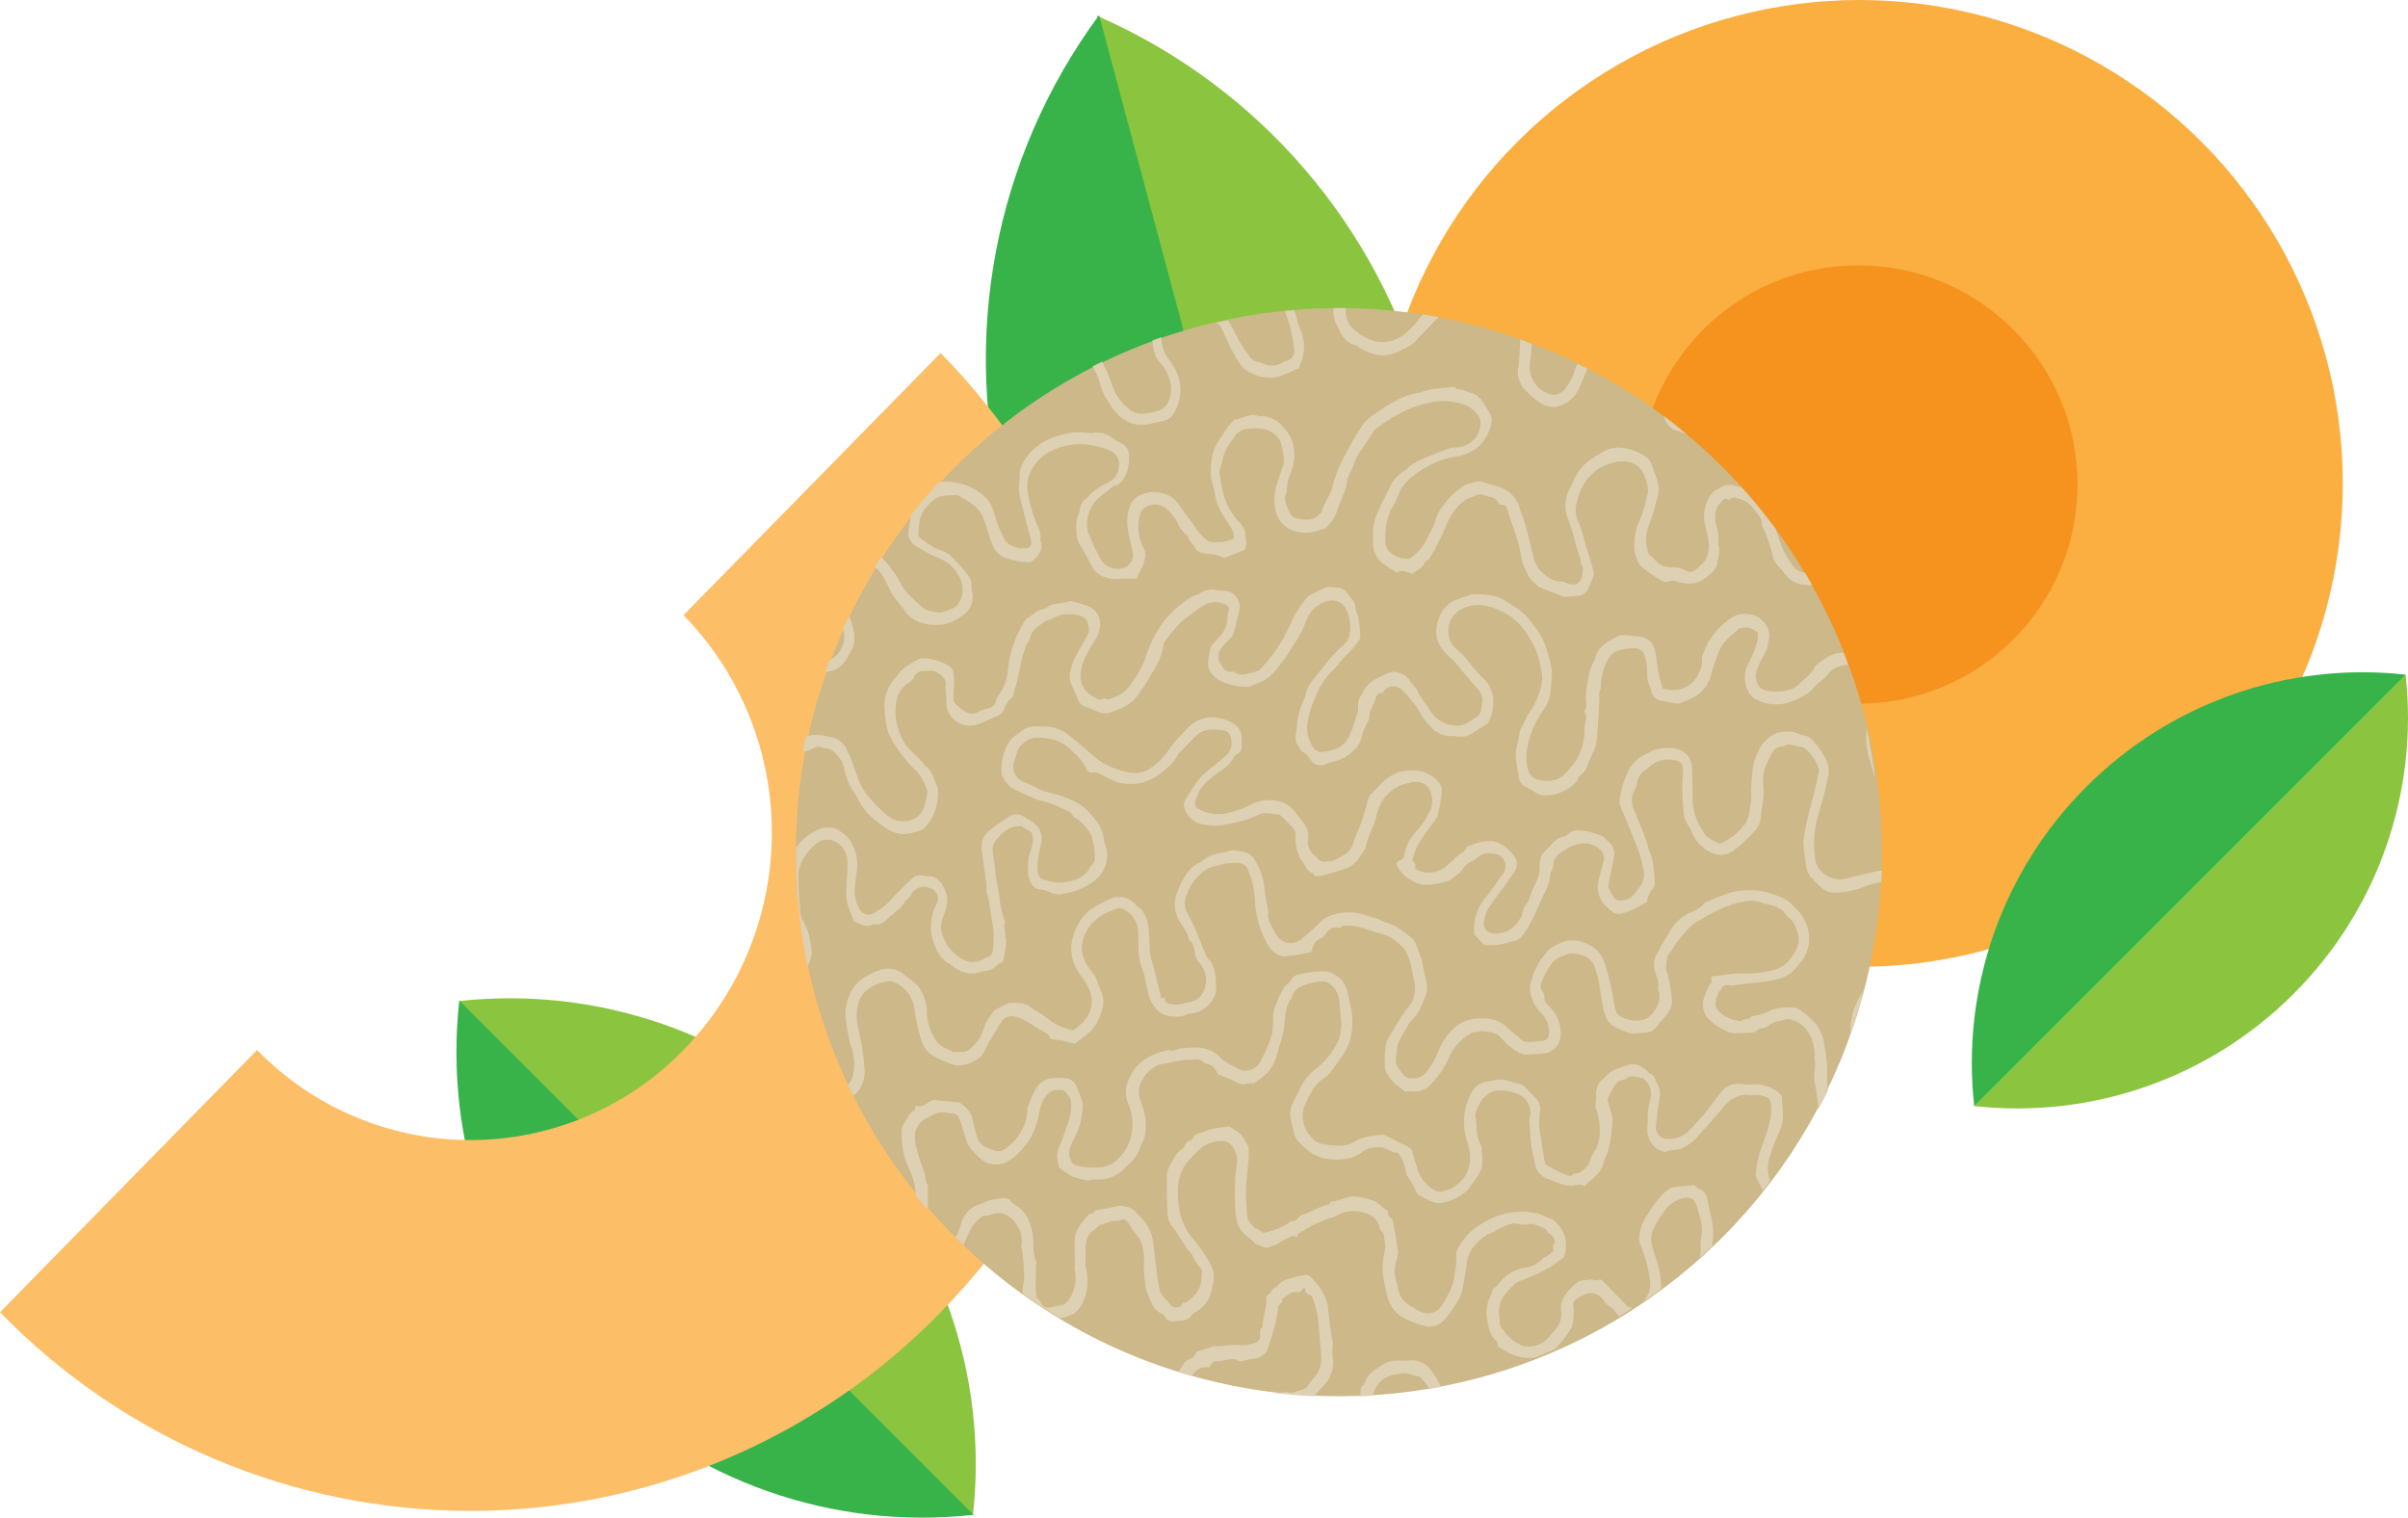 <?xml version="1.0" encoding="UTF-8"?>
<svg width="1071px" height="675px" viewBox="0 0 1071 675" version="1.1" xmlns="http://www.w3.org/2000/svg" xmlns:xlink="http://www.w3.org/1999/xlink">
    <title>Ресурс 3</title>
    <g id="Page-1" stroke="none" stroke-width="1" fill="none" fill-rule="evenodd">
        <g id="home" transform="translate(-380, -152)" fill-rule="nonzero">
            <g id="Group-9" transform="translate(0, -18)">
                <g id="Ресурс-3" transform="translate(380, 0)">
                    <path d="M635.364,359.077 C635.44,280.679 599.737,206.514 538.364,157.577 L538.364,560.577 C599.737,511.639 635.44,437.474 635.364,359.077 L635.364,359.077 Z" id="Path" fill="#8BC53F" transform="translate(586.864, 359.077) rotate(-15) translate(-586.864, -359.077) "></path>
                    <path d="M445.636,383.923 C445.572,462.318 481.272,536.478 542.636,585.423 L542.636,182.423 C481.272,231.368 445.572,305.528 445.636,383.923 L445.636,383.923 Z" id="Path" fill="#37B34A" transform="translate(494.136, 383.923) rotate(-15) translate(-494.136, -383.923) "></path>
                    <path d="M373.246,674.699 C328.805,630.181 266.517,608.31 204,615.272 L432.728,844 C439.693,781.456 417.8,719.143 373.246,674.699 Z" id="Path" fill="#8BC53F"></path>
                    <path d="M263.719,784.299 C308.166,828.823 370.469,850.695 433,843.726 L204.28,615 C197.292,677.536 219.17,739.85 263.719,784.299 Z" id="Path" fill="#37B34A"></path>
                    <g id="Group-22" transform="translate(612, 170)">
                        <circle id="Oval" fill="#FAAF40" cx="215" cy="215" r="215"></circle>
                        <circle id="Oval" fill="#F6921E" cx="214.5" cy="215.5" r="97.5"></circle>
                    </g>
                    <path d="M1020.079,612.065 C1057.451,574.763 1075.797,522.472 1069.922,470 L878,661.93 C930.48,667.781 982.77,649.429 1020.079,612.065 L1020.079,612.065 Z" id="Path" fill="#8BC53F"></path>
                    <path d="M927.942,519.935 C890.573,557.241 872.218,609.526 878.07,662 L1070,470.07 C1017.526,464.219 965.243,482.572 927.942,519.935 L927.942,519.935 Z" id="Path" fill="#37B34A"></path>
                    <path d="M418.361,327 L304.017,443.609 C356.387,497.443 356.387,583.169 304.017,637.002 C279.115,662.615 244.908,677.066 209.181,677.066 C173.453,677.066 139.246,662.615 114.344,637.002 L0,753.639 C54.928,810.128 130.379,842 209.181,842 C287.983,842 363.433,810.128 418.361,753.639 C533.88,635.91 533.88,444.837 418.361,327 Z" id="Path" fill="#FCBE67" style="mix-blend-mode: multiply;"></path>
                    <g id="Group-21" transform="translate(354, 307)">
                        <ellipse id="Oval" fill="#CCB889" cx="241.5" cy="242" rx="241.5" ry="242"></ellipse>
                        <path d="M327.265,15.919 L322.116,14 C322.116,17.919 321.653,21.811 321.463,25.731 C321.463,26.169 321.136,26.608 321.081,27.074 C320.973,27.819 320.973,28.576 321.081,29.321 C321.39,32.124 322.628,34.741 324.595,36.749 C326.577,38.825 328.789,40.664 331.188,42.231 C333.361,43.753 336.053,44.326 338.652,43.821 C341.773,43.046 344.551,41.253 346.552,38.723 C347.437,37.42 348.194,36.034 348.813,34.584 C349.93,32.09 350.91,29.513 352,27.019 C350.556,26.252 349.112,25.512 347.641,24.799 L346.933,26.252 C346.788,26.494 346.669,26.751 346.579,27.019 C345.867,30.02 344.51,32.827 342.602,35.242 C341.402,37.443 339.044,38.746 336.554,38.586 C330.366,37.4 326.009,31.785 326.366,25.457 C326.775,22.36 327.156,19.153 327.265,15.919 Z" id="Path" fill="#DED0B2"></path>
                        <path d="M386.504,49.305 C387.184,51.797 389.093,53.752 391.546,54.468 L396,56 C392.751,53.258 389.417,50.591 386,48 C386.197,48.423 386.365,48.859 386.504,49.305 L386.504,49.305 Z" id="Path" fill="#DED0B2"></path>
                        <path d="M402.101,422.226 C403.936,420.58 405.77,418.907 407.604,417.207 C407.604,416.027 407.742,414.876 407.852,413.696 C408.174,410.813 407.969,407.895 407.246,405.084 C406.421,402.095 406.091,398.968 405.265,395.979 C404.999,393.979 403.575,392.323 401.634,391.755 C400.918,391.563 400.34,390.741 399.46,390 C396.543,390.741 393.489,390.357 390.435,391.015 C387.381,391.673 385.978,393.757 384.19,395.622 C382.113,398 380.27,400.572 378.687,403.302 C376.46,406.34 375.178,409.965 375,413.724 C375.022,414.555 375.171,415.378 375.44,416.165 C375.991,417.755 376.706,419.264 377.229,420.854 C378.594,424.969 379.516,429.216 379.98,433.525 C380.016,434.527 379.943,435.529 379.76,436.515 C379.193,438.536 378.188,440.408 376.816,442 C379.567,440.162 382.319,438.243 384.85,436.295 C384.897,433.378 384.574,430.466 383.887,427.629 C383.144,424.146 381.823,420.8 380.86,417.371 C380.144,415.033 380.231,412.524 381.108,410.241 C382.314,407.481 383.847,404.875 385.675,402.479 C387.999,398.542 392.111,395.99 396.681,395.65 C397.801,395.653 398.862,396.156 399.57,397.021 C400.311,398.405 400.866,399.881 401.221,401.409 C401.579,402.479 401.881,403.549 402.184,404.618 C402.376,405.226 402.515,405.851 402.597,406.483 C403.167,409.205 403.092,412.023 402.376,414.711 C402.239,415.04 402.376,415.479 402.376,415.835 C402.473,417.324 402.473,418.817 402.376,420.306 C402.294,421.074 402.101,421.54 402.101,422.226 Z" id="Path" fill="#DED0B2"></path>
                        <path d="M344.696,453.943 C344.878,453.736 345.017,453.496 345.105,453.235 C345.926,450.27 346.167,447.175 345.814,444.119 C345.45,442.905 345.913,441.596 346.96,440.88 C348.21,440.068 349.503,439.323 350.833,438.648 C353.77,437.452 357.146,438.406 359.016,440.962 C359.644,441.941 360.298,443.248 361.253,443.683 C363.599,444.663 364.553,446.84 366.135,448.473 L366.135,448.473 C368.099,447.275 370.063,446.051 372,444.799 C370.799,444.561 369.707,443.94 368.89,443.03 C365.263,439.302 361.662,435.573 358.28,432.144 C356.97,432.144 356.016,432.634 355.334,432.335 C354.183,431.953 352.939,431.953 351.788,432.335 C351.079,432.471 350.315,432.335 349.578,432.525 C349.041,432.563 348.519,432.721 348.051,432.988 C345.602,434.673 343.516,436.829 341.914,439.329 C340.504,441.432 339.93,443.984 340.304,446.486 C340.63,449.008 339.955,451.557 338.422,453.589 C336.95,455.445 335.375,457.217 333.703,458.896 C330.812,461.558 326.746,462.536 322.956,461.481 C320.406,460.388 318.126,458.754 316.273,456.691 C315.401,455.929 314.882,454.759 314.064,453.97 C312.809,452.637 313.273,450.949 312.946,449.425 C312.032,445.172 313.3,440.744 316.328,437.614 L318.21,435.519 C319.673,433.891 321.562,432.703 323.665,432.09 C328.234,430.457 332.614,428.34 336.731,425.776 C337.579,425.204 338.382,424.567 339.131,423.871 C339.841,423.327 340.632,422.864 341.423,422.347 C343.769,416.842 342.331,410.456 337.849,406.481 C337.304,405.991 336.786,405.284 336.158,405.121 C333.812,404.576 331.93,403.134 329.448,402.644 C324.519,401.562 319.4,401.683 314.528,402.998 C310.725,404.068 307.122,405.75 303.862,407.978 C299.597,410.672 296.191,414.524 294.043,419.081 C293.748,419.555 293.596,420.103 293.606,420.66 C293.84,423.392 293.665,426.143 293.088,428.824 C292.858,432.353 291.812,435.781 290.033,438.839 C289.107,440.725 288.05,442.543 286.869,444.282 C284.614,447.146 280.624,447.983 277.404,446.268 C276.04,445.506 274.676,444.663 273.34,443.874 C270.077,442.106 267.94,438.804 267.666,435.111 C267.662,434.737 267.588,434.368 267.448,434.022 C266.056,430.648 265.949,426.883 267.148,423.436 C267.579,422.305 267.809,421.108 267.83,419.898 C267.257,415.544 266.493,411.217 265.702,406.917 C265.602,406.073 265.206,405.292 264.584,404.712 C263.138,403.787 263.329,402.399 263.22,401.338 C262.589,401.053 261.978,400.726 261.392,400.358 C260.23,399.236 258.981,398.208 257.655,397.283 C255.249,396.378 252.753,395.73 250.209,395.351 C245.926,394.181 242.38,397.256 238.343,397.392 C238.151,397.394 237.97,397.484 237.852,397.637 C237.307,398.861 236.189,398.834 235.125,399.161 C233.261,399.821 231.44,400.594 229.669,401.474 C228.382,402.192 227.019,402.767 225.605,403.188 C223.832,403.542 223.287,405.148 222.005,405.91 C221.769,406.06 221.493,406.136 221.214,406.128 C220.013,405.883 219.386,406.726 218.486,407.352 C215.512,409.155 212.258,410.452 208.857,411.189 C206.866,411.843 206.129,409.257 204.438,409.529 C203.074,407.815 200.92,406.59 200.756,404.086 C200.483,400.004 200.074,395.922 200.21,391.867 C200.347,387.812 201.001,382.941 201.356,378.478 C201.492,376.546 201.356,374.586 201.356,373.035 C200.347,371.429 199.447,369.96 198.628,368.518 C198.329,368.009 197.941,367.557 197.483,367.184 C196.01,366.095 194.482,365.089 192.9,364 C191.918,364 190.8,364.218 189.682,364.381 C187.976,364.567 186.282,364.849 184.608,365.225 C183.19,365.578 181.88,366.395 180.407,366.721 C178.934,367.048 177.025,367.565 176.316,369.443 C176.107,369.859 175.73,370.165 175.279,370.286 C174.052,370.555 173.093,371.511 172.824,372.736 C172.63,373.273 172.254,373.725 171.761,374.015 C168.787,375.62 168.024,378.805 166.305,381.39 C165.517,382.654 165.058,384.095 164.969,385.581 C164.969,391.214 164.969,396.848 165.269,402.454 C165.278,404.795 166.13,407.055 167.669,408.822 C168.547,409.906 169.332,411.062 170.015,412.278 C171.379,414.346 172.743,416.442 174.079,418.483 C174.707,419.381 175.634,420.088 176.18,421.041 C177.149,423.21 178.416,425.234 179.944,427.055 C180.419,427.53 180.676,428.18 180.653,428.851 C180.053,431.165 180.653,433.668 179.344,435.9 C178.482,437.86 177.141,439.572 175.443,440.88 C174.379,441.588 173.752,442.812 172.306,442.214 L170.751,444.255 C168.903,444.934 166.833,444.173 165.869,442.458 C165.036,441.385 164.125,440.375 163.141,439.438 C162.639,438.878 162.258,438.22 162.023,437.505 C161.509,435.628 161.117,433.719 160.85,431.79 C160.141,426.348 159.595,420.905 158.913,415.462 C158.298,411.002 156.148,406.894 152.831,403.842 C151.576,402.59 150.457,400.93 148.957,400.358 C146.849,399.333 144.457,399.046 142.165,399.542 C139.247,400.385 136.219,400.766 132.891,401.419 C132.673,401.964 132.4,403.025 131.009,402.835 C130.654,402.835 130.163,403.216 129.891,403.542 C129.048,404.38 128.281,405.291 127.599,406.264 C126.17,407.984 125.044,409.935 124.272,412.033 C123.893,414.801 123.802,417.601 123.999,420.388 C123.999,421.966 124.135,423.545 124.135,425.123 C124.135,425.967 123.753,426.865 123.999,427.627 C124.662,430.729 124.483,433.951 123.481,436.961 C122.825,438.991 121.726,440.85 120.262,442.404 C119.968,442.775 119.569,443.05 119.116,443.193 C117.234,443.629 115.325,444.037 113.443,444.418 C110.879,444.908 109.897,444.418 108.833,442.077 C108.688,441.65 108.411,441.278 108.042,441.016 C107.115,440.553 107.033,439.791 106.978,438.921 C106.924,438.05 106.596,436.499 106.596,435.301 C106.596,431.954 106.787,428.606 106.869,425.259 C106.971,424.839 106.971,424.4 106.869,423.98 C105.803,421.456 105.39,418.704 105.669,415.979 C105.625,412.675 104.997,409.404 103.814,406.318 C102.899,404.09 101.513,402.085 99.75,400.44 C98.277,399.161 96.149,398.644 95.249,396.63 C95.249,396.385 94.622,396.358 94.294,396.222 C92.753,395.717 91.09,395.717 89.548,396.222 C87.239,396.384 84.994,397.053 82.975,398.181 C82.478,398.458 81.931,398.633 81.365,398.698 C77.368,400.037 74.36,403.358 73.428,407.461 C72.885,409.554 72.069,411.567 71,413.448 C72.173,414.564 73.319,415.707 74.519,416.823 C75.69,413.873 77.048,411.001 78.583,408.223 C79.895,406.53 81.437,405.028 83.165,403.76 C85.893,404.005 87.966,402.29 90.776,402.562 C93.906,402.969 96.637,404.881 98.086,407.679 C100.174,410.393 100.944,413.894 100.186,417.231 C100.93,420.591 101.296,424.023 101.277,427.463 C101.485,428.923 101.558,430.399 101.496,431.872 C101.138,433.604 100.91,435.359 100.814,437.124 C100.841,437.608 100.896,438.089 100.977,438.567 C106.324,442.377 111.833,445.951 117.507,449.289 C118.687,449.07 119.853,448.779 120.998,448.418 C122.698,447.924 124.233,446.984 125.445,445.697 C128.035,442.403 129.507,438.37 129.645,434.185 C129.827,431.585 129.569,428.972 128.881,426.457 C128.731,425.629 128.731,424.781 128.881,423.953 C128.881,422.946 128.881,421.912 128.881,420.905 C128.881,416.741 128.581,412.523 132.837,409.856 C133.682,409.339 134.255,408.359 135.101,407.951 C136.628,407.271 138.319,406.971 139.874,406.345 C141.429,405.719 143.284,406.345 144.92,405.474 C145.793,404.985 146.857,405.61 147.648,406.617 C148.908,408.77 150.34,410.818 151.93,412.741 C152.933,413.835 153.596,415.197 153.84,416.659 C154.817,419.678 155.105,422.877 154.685,426.021 C154.605,426.933 154.669,427.851 154.876,428.743 C154.876,430.212 155.067,431.709 155.231,433.178 C155.331,434.539 155.56,435.888 155.913,437.206 C156.431,438.812 157.277,440.281 157.904,441.86 C158.692,444.192 160.34,446.138 162.514,447.303 C163.278,447.631 163.918,448.193 164.341,448.908 C165.132,450.677 166.551,450.759 168.078,450.704 C169.111,450.672 170.141,450.572 171.161,450.405 C173.133,450.466 174.999,449.51 176.098,447.874 C176.484,447.333 177.012,446.909 177.625,446.649 C181.072,444.863 183.592,441.696 184.554,437.941 C185.197,435.988 185.626,433.972 185.836,431.927 C186.041,430.171 185.797,428.392 185.126,426.756 C182.981,422.401 180.296,418.332 177.134,414.646 C173.909,410.999 171.683,406.584 170.67,401.828 C169.882,397.749 169.68,393.58 170.07,389.445 C170.562,385.199 172.485,381.246 175.525,378.233 C176.507,377.253 177.434,376.192 178.416,375.239 C179.398,374.287 179.889,373.933 180.626,373.28 C183.009,371.557 185.866,370.607 188.809,370.559 C191.059,370.213 193.288,371.297 194.4,373.28 C195.775,375.332 196.409,377.788 196.201,380.247 C195.901,382.669 195.464,385.091 195.355,387.513 C195.191,391.677 195.137,395.868 195.355,400.032 C195.573,404.195 195.955,408.74 199.61,411.979 C200.356,412.752 201.189,413.437 202.093,414.02 C203.102,414.591 203.729,416.061 204.82,416.387 C206.948,417.04 209.075,418.945 211.503,417.122 C211.639,417.122 211.912,417.122 212.076,417.122 C213.197,416.788 214.262,416.293 215.24,415.652 C217.131,414.346 219.197,413.31 221.377,412.577 C221.65,412.441 222.359,413.122 222.796,413.394 C223.014,412.849 223.096,412.006 223.532,411.734 C226.056,410.023 228.7,408.495 231.442,407.162 C232.897,406.77 234.291,406.184 235.588,405.42 C236.073,405.159 236.599,404.984 237.143,404.903 C238.084,404.722 239,404.429 239.871,404.032 C243.777,401.513 248.631,400.941 253.018,402.481 C256.445,403.174 259.09,405.9 259.674,409.339 C259.674,409.693 259.838,410.21 260.11,410.346 C262.074,411.434 261.365,413.639 261.911,415.244 C262.22,417.058 262.117,418.918 261.611,420.687 C261.019,423.292 260.789,425.966 260.929,428.634 C261.422,432.44 262.15,436.211 263.111,439.928 C263.67,441.896 264.595,443.743 265.839,445.37 C267.001,446.915 268.479,448.195 270.176,449.126 C273.12,450.699 276.255,451.888 279.504,452.664 C282.78,453.636 286.322,452.565 288.506,449.942 C290.565,447.455 292.434,444.817 294.097,442.05 C295.22,440.461 296.017,438.667 296.443,436.771 C296.961,433.206 297.862,429.695 298.243,426.076 C298.374,422.506 299.81,419.108 302.28,416.523 C304.385,413.995 307.124,412.07 310.218,410.944 C310.736,410.944 311.145,410.291 311.636,410.046 C313.45,409.093 315.328,408.265 317.255,407.57 C318.584,407.124 320.014,407.067 321.374,407.407 C322.904,407.799 324.509,407.799 326.039,407.407 C326.954,407.275 327.888,407.359 328.766,407.652 C330.159,408.118 331.517,408.681 332.83,409.339 C333.321,409.557 333.976,409.938 334.031,410.346 C334.194,411.38 334.931,411.625 335.667,412.033 C336.84,412.632 338.095,415.299 337.358,415.979 C336.131,417.122 337.14,418.265 336.758,419.68 C335.913,420.306 334.876,421.068 333.785,421.803 C333.185,422.211 332.312,422.429 331.903,423 C329.888,425.232 327.079,426.589 324.075,426.783 C319.42,427.743 315.266,430.341 312.373,434.104 C311.96,434.733 311.422,435.271 310.791,435.682 C310.116,436.012 309.668,436.676 309.618,437.424 C309.433,438.239 309.139,439.026 308.745,439.764 C307.23,442.92 306.771,446.479 307.436,449.915 C308.118,453.235 308.363,456.909 311.5,459.331 C312.073,459.794 312.073,460.991 312.346,461.917 C314.3,463.222 316.352,464.378 318.483,465.373 C321.565,466.634 324.897,467.174 328.221,466.951 C331.303,465.754 334.331,464.502 337.358,463.196 C340.209,460.453 342.677,457.341 344.696,453.943 Z" id="Path" fill="#DED0B2"></path>
                        <path d="M39.259,120.271 C41.006,123.237 41.989,126.693 44.309,129.278 C45.237,130.284 45.865,131.59 46.821,132.57 C47.776,133.549 48.732,135.291 49.796,136.461 C51.996,138.564 54.769,139.974 57.768,140.515 C63.093,141.736 68.687,140.627 73.137,137.468 C74.901,136.455 76.368,135.001 77.396,133.25 C78.66,130.958 78.992,128.27 78.324,125.74 C78.086,124.854 78.003,123.934 78.079,123.019 C78.041,121.313 77.381,119.678 76.222,118.421 C75.758,117.85 75.376,117.197 74.857,116.652 C72.728,114.312 70.68,111.891 68.36,109.741 C67.162,108.85 65.824,108.16 64.402,107.701 C63.343,107.349 62.304,106.94 61.289,106.476 C59.215,105.197 57.222,103.755 55.284,102.34 C54.74,101.865 54.423,101.183 54.41,100.463 C54.819,96.463 54.738,92.3 57.74,88.981 C59.282,86.781 61.37,85.018 63.801,83.865 C66.366,83.395 68.974,83.194 71.581,83.267 C71.909,83.267 72.264,83.512 72.619,83.648 C74.611,84.623 76.504,85.789 78.27,87.13 C80.838,88.903 82.756,91.464 83.73,94.422 C85.067,97.66 85.722,101.225 87.06,104.49 C87.941,107.57 90.243,110.046 93.257,111.156 C96.637,112.415 100.214,113.069 103.822,113.088 C104.365,113.031 104.879,112.813 105.296,112.462 C108.026,110.122 110.046,107.456 108.845,103.538 C108.681,103.021 108.845,102.395 108.845,101.851 C108.81,100.741 108.617,99.641 108.272,98.586 C105.803,93.412 104.084,87.915 103.167,82.26 C102.497,78.642 103.125,74.905 104.941,71.703 C107.01,67.998 110.215,65.051 114.087,63.295 C118.401,61.314 123.126,60.381 127.873,60.574 C130.201,60.769 132.51,61.142 134.78,61.69 C136.38,62.07 137.935,62.617 139.421,63.322 C142.512,64.414 144.287,67.648 143.543,70.832 C143.456,73.638 141.801,76.159 139.257,77.362 C138.192,77.934 137.155,78.532 136.035,79.022 C133.538,80.47 131.289,82.307 129.374,84.464 C127.482,85.638 126.312,87.685 126.262,89.906 C126.202,90.369 126.044,90.814 125.798,91.212 C124.737,93.889 124.38,96.793 124.761,99.647 C124.721,101.335 125.096,103.006 125.853,104.517 C127.854,107.678 129.677,110.949 131.313,114.312 C132.518,116.977 134.848,118.971 137.673,119.754 C138.87,120.183 140.119,120.448 141.386,120.543 C143.952,120.407 146.518,120.271 149.085,120.353 C149.998,120.347 150.91,120.283 151.815,120.163 C151.835,119.616 151.965,119.08 152.197,118.584 C153.763,116.389 154.808,113.868 155.254,111.211 C155.649,109.845 155.492,108.381 154.818,107.129 C152.195,102.424 151.566,96.871 153.07,91.702 C153.441,90.253 154.443,89.045 155.8,88.409 C158.481,86.881 161.816,87.084 164.29,88.926 C166.787,90.778 168.746,93.257 169.969,96.109 C170.822,97.931 172.06,99.546 173.6,100.844 C173.873,101.089 174.446,101.279 174.446,101.497 C174.446,103.51 176.411,104.436 177.176,106.014 C178.35,108.735 180.779,109.088 183.154,109.36 C185.737,109.352 188.28,109.988 190.553,111.211 L199.616,107.537 C199.94,106.732 200.169,105.892 200.299,105.034 C200.257,103.768 200.148,102.506 199.971,101.252 C199.922,99.22 199.114,97.28 197.705,95.81 C196.296,94.369 195.034,92.793 193.938,91.103 C190.307,85.96 189.406,79.92 188.478,73.879 C188.387,73.224 188.434,72.557 188.614,71.92 C189.106,69.852 189.761,67.812 190.198,65.717 C191.155,62.773 192.728,60.065 194.811,57.772 C195.775,55.942 197.422,54.563 199.398,53.935 C202.377,53.307 205.455,53.307 208.434,53.935 C211.774,54.612 214.529,56.956 215.723,60.139 C216.22,61.831 216.585,63.56 216.815,65.308 C217.241,66.946 217.155,68.673 216.569,70.261 C215.422,73.635 214.33,77.009 213.266,80.382 C212.679,83.503 212.679,86.704 213.266,89.824 C214.136,94.384 217.519,98.061 222.002,99.32 C225.749,100.371 229.744,100.122 233.331,98.613 C234.095,98.313 235.133,98.395 235.624,97.878 C237.797,95.954 239.473,93.537 240.511,90.831 C241.275,88.11 242.504,85.607 243.486,82.967 C244.38,81.114 244.926,79.113 245.097,77.063 C245.174,76.231 245.425,75.425 245.834,74.696 C246.462,73.226 247.117,71.812 247.8,70.369 C248.528,68.279 249.442,66.258 250.53,64.329 C252.794,61.317 254.89,58.184 256.809,54.942 C257.091,54.452 257.472,54.026 257.928,53.69 C261.645,50.886 265.6,48.41 269.748,46.289 C273.76,44.243 278.044,42.777 282.47,41.936 C286.674,41.047 291.032,41.196 295.164,42.371 C298.212,42.917 300.941,44.588 302.808,47.051 C303.609,47.955 304.18,49.038 304.473,50.207 C304.863,55.468 301.411,60.249 296.284,61.554 C294.373,62.179 292.161,61.88 290.278,62.533 C286.155,63.975 282.088,65.689 278.102,67.376 C276.574,68.075 275.104,68.894 273.707,69.825 C272.806,70.424 272.069,71.295 271.195,71.975 C268.865,73.352 266.855,75.207 265.299,77.417 C263.005,81.988 260.685,86.586 258.556,91.239 C257.735,93.083 257.183,95.035 256.918,97.035 C256.654,99.337 256.581,101.658 256.699,103.973 C256.446,107.33 257.73,110.621 260.194,112.925 C262.495,114.7 264.902,116.335 267.401,117.822 C269.721,115.891 271.932,117.822 274.335,118.122 C276.191,116.462 278.921,115.727 279.795,112.979 C279.795,112.653 280.532,112.517 280.887,112.245 C281.27,112.001 281.604,111.687 281.869,111.319 C284.69,106.603 287.172,101.693 289.295,96.626 C290.798,92.585 293.306,88.99 296.584,86.178 C297.282,85.558 298.074,85.053 298.932,84.682 C299.86,84.419 300.772,84.101 301.662,83.729 C303.079,82.77 304.904,82.645 306.439,83.403 C307.041,83.662 307.674,83.845 308.323,83.947 C310.404,84.056 312.204,85.429 312.854,87.402 C315.066,87.402 315.885,87.919 316.458,89.715 C316.731,90.613 316.977,91.511 317.277,92.436 C318.642,96.518 320.225,100.599 321.345,104.653 C322.464,108.707 322.491,113.523 325.057,117.414 C325.057,117.414 325.057,117.795 325.194,117.959 C325.625,118.85 326.127,119.705 326.695,120.516 C327.424,121.365 328.218,122.157 329.07,122.883 C329.648,123.473 330.322,123.961 331.063,124.326 C334.503,125.74 337.97,127.046 341.437,128.434 C341.798,128.501 342.168,128.501 342.529,128.434 C343.921,128.434 345.259,128.135 346.651,128.135 C349.271,128.385 351.725,126.825 352.602,124.353 C353.312,122.639 354.131,120.924 354.759,119.156 C354.963,118.472 354.963,117.744 354.759,117.061 C353.558,112.217 351.756,107.537 350.473,102.694 C349.972,100.065 349.127,97.513 347.962,95.103 C346.563,92.156 346.415,88.772 347.552,85.715 C348.631,80.453 351.53,75.734 355.742,72.383 C357.053,71.346 358.529,70.537 360.11,69.988 C361.256,69.635 362.321,69.036 363.468,68.737 C365.805,68.066 368.274,67.991 370.647,68.519 C373.975,69.318 376.62,71.829 377.582,75.104 C378.49,77.143 378.964,79.348 378.974,81.58 C378.445,84.472 377.725,87.326 376.817,90.123 C376.203,92.275 375.38,94.362 374.36,96.354 C373.026,100.253 372.588,104.4 373.077,108.49 C373.409,110.294 374.037,112.031 374.933,113.632 C375.094,114.075 375.367,114.469 375.725,114.775 C378.671,117.295 381.852,119.527 385.225,121.441 C386.109,121.972 387.193,122.053 388.146,121.659 C388.996,121.256 389.955,121.142 390.876,121.333 C393.193,122.215 395.659,122.64 398.138,122.584 C400.362,122.455 402.49,121.637 404.226,120.244 C405.043,119.682 405.827,119.073 406.574,118.421 C408.206,117.29 409.354,115.591 409.795,113.659 C410.013,110.939 411.406,108.218 410.286,105.497 C410.095,105.007 410.286,104.381 410.286,103.837 C410.434,101.6 410.194,99.354 409.577,97.198 C408.606,94.683 408.557,91.908 409.44,89.362 C409.768,87.865 411.296,86.641 412.388,85.362 C412.652,85.019 413.061,84.817 413.494,84.817 C413.928,84.817 414.336,85.019 414.6,85.362 C414.776,85.391 414.956,85.342 415.091,85.226 C417.275,83.321 419.459,84.926 421.37,85.552 C423.176,86.262 424.713,87.518 425.765,89.144 C427.185,91.429 429.969,93.035 429.587,96.327 C429.587,96.871 430.078,97.524 430.351,98.123 C430.766,98.944 431.131,99.789 431.443,100.653 C432.653,103.756 433.647,106.938 434.419,110.177 C434.992,113.687 438.077,115.619 439.879,118.339 C441.777,120.926 444.66,122.619 447.85,123.019 C449.219,123.267 450.613,123.34 452,123.237 C450.963,121.441 449.925,119.646 448.861,117.795 C447.232,117.643 445.699,116.964 444.493,115.863 C442.284,113.312 440.446,110.463 439.033,107.401 C437.75,104.436 436.794,101.334 435.784,98.259 C431.052,91.892 426.047,85.77 420.769,79.893 C419.677,79.566 418.585,79.294 417.439,79.049 C415.381,78.331 413.104,78.624 411.296,79.838 C410.123,80.682 408.566,81.117 407.584,82.178 C404.507,85.924 403.257,90.838 404.171,95.592 C404.635,98.069 405.509,100.49 405.782,102.993 C406.498,106.312 405.912,109.779 404.144,112.68 C402.982,114 401.693,115.203 400.295,116.272 C399.121,117.417 397.329,117.65 395.9,116.843 C394.415,116.005 392.767,115.494 391.067,115.346 C389.779,115.416 388.487,115.334 387.218,115.102 C385.901,114.85 384.658,114.301 383.587,113.496 C382.086,112.163 380.857,110.558 379.165,109.36 C379.165,109.36 379.165,109.17 379.165,109.088 C377.827,105.218 377.827,101.013 379.165,97.143 C379.629,96.137 379.82,94.994 380.284,93.987 C381.595,91.076 382.004,87.865 383.014,84.926 C384.038,81.923 383.961,78.655 382.796,75.702 C382.086,73.662 381.212,71.703 380.612,69.635 C380.075,68.037 378.98,66.685 377.527,65.825 C374.772,64.043 371.677,62.848 368.436,62.315 C365.82,61.781 363.103,62.066 360.656,63.132 C357.475,64.685 354.465,66.563 351.674,68.737 C349.952,70.172 348.493,71.893 347.361,73.825 C346.051,75.866 345.314,78.233 344.112,80.328 C342.03,84.271 341.655,88.891 343.075,93.116 C344.422,96.427 345.535,99.827 346.405,103.293 C346.842,106.667 348.808,109.687 349.135,113.197 C349.135,114.068 350.118,114.938 350.036,115.727 C349.709,118.258 349.873,121.169 347.143,122.856 C345.477,123.157 343.758,122.899 342.256,122.122 C341.586,121.795 340.845,121.636 340.099,121.659 C337.644,121.522 335.306,120.564 333.466,118.938 C330.377,116.651 328.325,113.236 327.76,109.442 C326.313,104 325.221,98.558 323.474,93.28 C323.037,91.946 322.355,90.695 322.027,89.362 C320.976,85.099 317.927,81.603 313.837,79.974 C311.353,78.913 308.623,78.423 306.03,77.607 C304.681,76.941 303.111,76.882 301.716,77.444 C300.46,78.097 298.795,78.015 297.621,78.723 C293.495,81.244 289.98,84.645 287.329,88.681 C286.728,89.39 286.198,90.155 285.746,90.967 C284.927,92.953 284.245,94.994 283.507,97.035 C282.77,99.075 281.487,100.572 280.777,102.476 C279.194,105.883 276.724,108.805 273.625,110.939 C273.358,111.204 273.03,111.401 272.67,111.51 C269.34,111.698 266.087,110.472 263.715,108.136 C262.57,106.655 262.016,104.803 262.159,102.939 C262.014,98.631 262.739,94.338 264.289,90.314 C265.556,88.352 266.652,86.286 267.565,84.137 C268.853,80.172 271.426,76.745 274.881,74.396 C279.16,71.102 283.995,68.595 289.158,66.995 C290.596,66.613 292.054,66.313 293.526,66.098 C297.42,65.511 301.066,63.831 304.037,61.254 C306.645,58.578 308.459,55.235 309.278,51.595 C309.808,49.783 309.455,47.829 308.323,46.316 C306.739,44.276 306.057,41.691 303.982,39.949 C303.06,38.9 301.842,38.151 300.488,37.8 C298.358,37.392 296.475,35.895 294.127,36.058 C293.99,36.058 293.772,35.895 293.69,35.732 C293.062,34.671 292.079,35.052 291.179,35.133 C290.278,35.215 289.186,35.378 288.176,35.514 C286.183,35.759 284.163,35.868 282.197,36.249 C280.231,36.63 278.075,37.555 275.945,37.854 C272.752,38.436 269.685,39.568 266.882,41.201 C263.847,42.842 260.912,44.659 258.092,46.643 C255.928,47.945 253.991,49.59 252.359,51.513 C249.903,55.125 247.678,58.887 245.698,62.778 C242.556,67.831 240.217,73.338 238.764,79.104 C237.945,83.321 234.832,86.287 233.932,90.314 C233.932,90.722 233.386,91.049 233.085,91.402 C230.355,94.722 226.615,94.422 222.93,93.579 C221.22,93.248 219.816,92.035 219.244,90.395 C218.453,88.001 216.842,85.743 217.798,82.995 C218.075,82.516 218.261,81.99 218.344,81.444 C218.332,78.571 218.947,75.73 220.145,73.118 C221.911,68.937 222.19,64.281 220.937,59.921 C220.236,57.54 218.994,55.352 217.306,53.527 C214.665,49.839 210.294,47.78 205.758,48.085 C201.936,46.344 198.77,49.418 195.194,49.527 C194.866,49.527 194.593,50.153 194.238,50.425 C192.371,52.365 190.781,54.554 189.515,56.928 C187.48,59.359 186.016,62.213 185.229,65.281 C184.607,68.296 184.378,71.378 184.547,74.451 C184.711,77.172 185.939,79.893 186.294,82.614 C187.004,88.409 190.443,92.872 193.392,97.524 C194.459,99.006 194.945,100.826 194.757,102.64 C193.147,103.24 191.496,103.722 189.816,104.082 C188.173,104.245 186.517,104.245 184.874,104.082 C184.224,104.02 183.601,103.785 183.073,103.402 C181.734,102.402 180.491,101.282 179.36,100.055 C178.469,98.873 177.64,97.647 176.876,96.382 C174.746,93.443 172.453,90.613 170.46,87.62 C168.776,84.891 166.025,82.987 162.871,82.369 C159.865,81.433 156.618,81.636 153.753,82.94 C151.682,83.715 149.965,85.214 148.921,87.158 C147.323,90.967 146.914,95.167 147.747,99.211 C148.266,102.123 148.948,105.034 149.658,107.918 C150.316,109.995 149.817,112.265 148.348,113.877 C147.084,115.29 145.249,116.059 143.352,115.972 C140.199,116.097 137.228,114.502 135.599,111.809 C133.617,108.233 131.866,104.534 130.357,100.735 C127.873,95.293 130.657,87.13 135.817,83.484 C137.701,82.042 139.557,80.546 141.659,78.886 C142.478,79.376 143.215,78.695 144.143,77.906 C146.06,75.958 147.328,73.469 147.774,70.778 C148.132,69.134 148.27,67.451 148.184,65.771 C148.278,63.505 147.056,61.388 145.044,60.329 C143.789,59.567 142.314,58.914 141.195,58.098 C138.72,55.978 135.439,55.044 132.214,55.54 C131.478,55.717 130.711,55.717 129.975,55.54 C125.525,54.886 120.982,55.315 116.735,56.792 C110.075,58.537 104.381,62.842 100.901,68.764 C100.515,69.698 100.178,70.652 99.891,71.621 C99.127,73.226 99.891,74.941 99.454,76.546 C98.389,81.988 100.519,86.885 101.584,91.946 C102.348,95.674 103.686,99.266 104.532,102.993 C105.214,105.986 103.877,107.156 100.628,106.803 C100.164,106.803 99.645,106.939 99.236,106.803 C96.861,105.986 94.322,105.633 92.875,103.021 C90.875,99.369 89.309,95.497 88.207,91.484 C87.419,87.696 85.175,84.365 81.955,82.205 C77.413,78.888 71.916,77.123 66.285,77.172 C65.726,77.135 65.165,77.18 64.62,77.308 L63.2,77.879 C59.105,82.305 55.174,86.895 51.407,91.647 C50.806,94.069 50.452,96.545 50.069,99.021 C49.581,101.698 50.825,104.395 53.181,105.769 C56.571,107.924 60.132,109.799 63.828,111.374 C67.777,112.982 70.974,116.013 72.783,119.863 C74.776,123.44 74.639,127.818 72.428,131.264 C70.844,133.985 67.678,134.175 65.139,135.236 C63.759,135.53 62.325,135.445 60.989,134.992 C59.598,134.866 58.249,134.449 57.031,133.767 C55.11,132.24 53.287,130.595 51.571,128.842 C50.475,127.837 49.454,126.755 48.513,125.604 C47.721,124.471 47.001,123.29 46.357,122.067 C45.674,120.87 45.046,119.646 44.309,118.476 C43.572,117.306 42.89,116.761 42.262,115.755 C41.023,113.868 39.494,112.188 37.73,110.775 C36.802,112.217 35.874,113.659 35,115.129 C36.816,116.474 38.278,118.239 39.259,120.271 Z" id="Path" fill="#DED0B2"></path>
                        <path d="M240.975,0.054 L239.052,0.054 C238.85,2.34 239.238,4.639 240.178,6.737 C242.101,10.893 243.777,15.375 249.079,16.624 C249.518,16.624 249.848,17.168 250.233,17.412 C256.441,21.378 262.814,22.465 269.462,18.58 C269.781,18.38 270.122,18.215 270.479,18.091 C272.762,17.179 274.781,15.723 276.358,13.854 C279.105,11.137 281.522,8.421 284.159,5.704 C284.736,5.134 285.368,4.618 286,4.075 C283.637,3.64 281.247,3.233 278.858,2.852 C278.408,3.288 277.986,3.751 277.594,4.238 C275.16,7.776 272.053,10.811 268.446,13.175 C264.761,15.21 260.395,15.672 256.359,14.451 C253.627,13.489 251.095,12.044 248.887,10.186 C246.583,8.551 245.07,6.042 244.711,3.26 C244.484,2.188 244.42,1.09 244.519,0 L240.975,0.054 Z" id="Path" fill="#DED0B2"></path>
                        <path d="M133.064,28.077 C133.664,29.336 134.319,30.568 134.782,31.854 C135.362,34.323 136.194,36.725 137.265,39.023 C139.775,42.991 142.066,47.232 146.24,49.777 C149.124,51.664 152.612,52.388 156.006,51.802 C158.734,51.309 161.298,50.789 163.89,50.051 C165.163,49.76 166.316,49.081 167.19,48.108 C171.817,41.8 172.267,33.338 168.336,26.572 C167.514,25.148 166.603,23.777 165.608,22.468 C163.521,19.766 162.44,16.417 162.553,13 C162.553,13 162.553,13 162.553,13 C161.216,13.438 159.825,13.903 158.597,14.396 L158.597,15.353 C158.775,16.829 159.049,18.291 159.416,19.731 C159.961,21.723 161.047,23.523 162.553,24.931 C164.037,26.623 165.152,28.609 165.826,30.759 C167.232,34.091 167.232,37.852 165.826,41.185 C165.013,43.649 162.918,45.467 160.37,45.919 C158.346,46.487 156.273,46.862 154.178,47.04 C152.486,47.121 150.807,46.702 149.35,45.836 C147.8,44.683 146.358,43.391 145.04,41.978 C143.24,39.969 141.85,37.627 140.948,35.083 C139.818,31.497 138.356,28.025 136.583,24.712 C136.392,24.438 136.228,24.164 136.065,23.891 L132,25.916 C132.327,26.627 132.709,27.339 133.064,28.077 Z" id="Path" fill="#DED0B2"></path>
                        <path d="M187.521,7.048 C188.948,7.464 189.141,8.851 189.662,9.822 C191.116,12.596 192.269,15.759 193.778,18.617 C195.038,20.953 196.431,23.213 197.95,25.386 C198.543,26.357 199.363,27.167 200.337,27.744 C202.742,29.327 205.457,30.368 208.296,30.796 C210.7,31.191 213.163,31.011 215.486,30.269 L223.883,26.717 C224.005,26.057 224.179,25.408 224.404,24.775 C226.532,20.013 226.532,14.557 224.404,9.794 C223.993,8.74 223.636,7.658 223.307,6.549 C222.73,4.745 222.209,2.914 221.66,1 L217.544,1.361 C217.818,2.304 218.148,3.247 218.449,4.135 C220.035,8.618 221.094,13.273 221.605,18.006 C222.112,20.468 220.632,22.902 218.23,23.555 C217.673,23.665 217.136,23.861 216.638,24.137 C214.257,25.721 211.274,26.071 208.597,25.081 C207.802,24.914 207.061,24.165 206.265,24.137 C204.271,23.963 202.482,22.827 201.462,21.086 C199.049,17.939 196.953,14.556 195.205,10.987 C194.303,9.066 193.266,7.212 192.104,5.439 L187,6.576 C187.126,6.78 187.307,6.943 187.521,7.048 L187.521,7.048 Z" id="Path" fill="#DED0B2"></path>
                        <path d="M480.818,250.466 C476.372,251.422 471.98,252.568 467.588,253.688 C464.189,254.607 460.556,253.956 457.687,251.913 C455.027,250.279 453.367,247.417 453.268,244.295 C452.383,237.888 452.904,231.365 454.795,225.18 C456.547,219.562 458.004,213.857 459.16,208.086 C459.598,205.818 459.351,203.47 458.45,201.342 C456.802,198.054 454.729,194.997 452.286,192.249 C450.513,190.119 447.84,190.146 445.548,189.272 C443.83,188.532 441.959,188.213 440.093,188.344 C437.383,188.389 434.767,189.352 432.673,191.075 C430.637,192.651 429.032,194.717 428.009,197.082 C427.176,198.945 426.465,200.861 425.881,202.816 C425.254,206.557 425.036,210.38 424.763,214.203 C424.763,215.568 425.008,216.934 424.954,218.381 C424.841,219.456 424.658,220.524 424.408,221.576 C424.319,224.078 423.706,226.534 422.608,228.785 C421.205,230.836 419.515,232.676 417.589,234.246 C415.9,235.61 414.071,236.791 412.133,237.768 C411.475,238.142 410.685,238.202 409.979,237.932 C407.605,236.403 404.523,235.639 403.405,232.635 C403.214,232.225 402.886,231.87 402.668,231.488 C400.43,227.919 399.127,223.843 398.877,219.637 C398.877,214.858 398.686,210.052 398.577,205.274 C398.88,201.398 396.557,197.798 392.903,196.481 C389.361,195.305 385.534,195.305 381.992,196.481 C380.846,196.782 379.864,197.628 378.719,198.038 C375.248,199.434 372.36,201.978 370.536,205.247 C368.647,208.898 367.34,212.823 366.662,216.879 C366.126,218.75 366.261,220.75 367.044,222.531 C368.053,224.607 368.899,226.791 369.772,228.921 C371.599,233.481 373.509,238.014 375.227,242.574 C375.892,244.864 376.429,247.188 376.837,249.537 C377.647,252.213 377.107,255.115 375.391,257.32 C374.22,259.086 372.867,260.724 371.354,262.208 C369.548,263.41 367.321,263.796 365.216,263.273 C364.589,263.273 363.907,262.317 363.471,261.661 C362.839,260.648 362.265,259.6 361.752,258.521 C361.501,258.137 361.351,257.696 361.316,257.238 C361.67,255.026 362.107,252.814 362.543,250.63 C362.98,248.445 363.525,246.479 363.825,244.377 C364.471,241.602 363.397,238.71 361.098,237.031 C360.197,236.376 359.488,235.229 358.37,234.792 C356.401,233.941 354.355,233.282 352.26,232.826 C349.177,232.307 345.959,231.488 343.285,234.164 C342.815,234.639 342.201,234.945 341.54,235.038 C339.887,235.356 338.373,236.176 337.203,237.386 C336.388,238.13 335.64,238.943 334.966,239.816 C333.672,240.873 332.542,242.115 331.611,243.503 C331.065,245.151 330.771,246.873 330.738,248.609 C330.738,249.264 330.738,249.947 330.738,250.575 C330.578,251.675 330.304,252.755 329.92,253.797 C329.101,255.763 328.037,257.62 327.192,259.586 C326.822,261.153 326.302,262.68 325.637,264.146 C324.039,265.812 323.073,267.986 322.909,270.29 C322.909,270.727 322.309,271.191 322.009,271.656 C321.548,272.25 321.12,272.87 320.727,273.512 C318.069,277.148 313.55,278.915 309.134,278.045 C307.159,277.502 305.815,275.671 305.888,273.622 C306.14,271.52 306.73,269.473 307.634,267.56 C309.231,265.024 310.97,262.58 312.844,260.242 C314.944,257.292 317.072,254.343 319.172,251.367 C321.355,248.818 321.113,244.992 318.627,242.738 C316.566,240.046 313.698,238.084 310.444,237.14 C307.175,236.815 303.878,237.371 300.896,238.751 C300.024,239.025 298.551,239.188 298.387,239.707 C297.678,242.028 295.386,242.438 293.995,243.885 C292.238,245.695 290.351,247.374 288.349,248.909 C284.517,251.733 279.334,251.863 275.365,249.237 C275.583,248.309 275.91,247.353 274.737,246.506 C274.338,245.996 274.216,245.322 274.41,244.704 C274.968,242.547 275.764,240.459 276.783,238.478 C278.638,235.365 280.875,232.498 282.948,229.522 C284.017,228.37 284.876,227.039 285.485,225.59 C286.294,222.227 286.886,218.816 287.258,215.377 C287.468,213.873 287.043,212.35 286.085,211.172 C282.807,207.087 277.634,205.015 272.446,205.711 C270.3,205.721 268.183,206.215 266.254,207.158 C263.669,208.48 261.348,210.267 259.408,212.428 C258.207,213.957 256.68,215.159 255.398,216.715 C255.049,217.121 254.789,217.596 254.634,218.108 C253.543,221.767 252.616,225.453 251.388,229.03 C250.433,231.925 248.879,234.492 248.006,237.523 C247.329,240.425 245.299,242.823 242.55,243.967 C241.105,244.54 239.822,245.742 238.377,245.878 C235.949,246.097 232.921,247.216 231.503,243.94 C231.503,243.94 231.339,243.94 231.257,243.94 C228.722,242.275 227.364,239.303 227.766,236.294 C228.137,233.971 227.599,231.595 226.266,229.658 C224.956,227.938 223.538,226.245 222.31,224.525 C220.232,221.547 217.011,219.569 213.418,219.064 C209.987,218.497 206.465,218.963 203.298,220.402 C199.493,222.448 195.415,223.938 191.187,224.825 C187.091,225.549 182.871,224.866 179.212,222.886 C177.967,222.361 177.294,221.002 177.63,219.692 C178.474,215.729 180.685,212.19 183.877,209.698 C185.895,207.786 188.432,206.448 190.614,204.673 C191.955,203.651 193.108,202.403 194.024,200.987 C194.706,199.84 195.115,198.775 196.588,198.256 C197.387,197.815 197.955,197.047 198.143,196.154 C198.334,194.687 198.389,193.206 198.306,191.73 C198.459,188.676 196.773,185.827 194.024,184.494 C191.609,183.149 188.945,182.313 186.195,182.036 C181.638,181.717 177.19,183.521 174.139,186.924 C172.366,188.726 170.647,190.61 168.983,192.385 C167.655,193.92 166.434,195.544 165.328,197.246 C163.211,200.208 160.567,202.754 157.527,204.755 C155.137,206.406 152.226,207.125 149.344,206.776 C147.23,206.508 145.153,206.005 143.152,205.274 C138.687,203.845 134.596,201.438 131.177,198.229 C127.843,195.14 124.346,192.233 120.702,189.518 C116.665,186.214 111.946,186.023 107.064,186.023 C104.699,185.937 102.375,186.649 100.463,188.044 C99.826,188.592 99.152,189.094 98.444,189.545 C95.749,191.299 93.759,193.948 92.825,197.027 C91.883,199.657 91.385,202.426 91.352,205.219 C91.313,206.797 91.73,208.352 92.552,209.698 C93.809,211.837 95.722,213.513 98.008,214.476 C101.248,216.122 104.571,217.599 107.964,218.9 C111.912,219.709 115.724,221.079 119.284,222.968 C120.702,223.869 122.803,223.951 123.266,226.163 C123.266,226.436 124.003,226.573 124.357,226.791 C124.91,227.108 125.438,227.464 125.94,227.856 C127.016,228.76 128.002,229.766 128.886,230.86 C130.031,232.444 131.613,234.164 131.75,235.83 C131.886,237.495 132.813,239.243 132.813,241.154 C132.813,243.612 133.768,245.96 131.45,247.844 C131.282,247.937 131.148,248.08 131.068,248.254 C129.816,251.121 127.374,253.296 124.385,254.207 C120.004,255.881 115.172,255.948 110.746,254.398 C108.997,254.067 107.675,252.622 107.5,250.848 C107.437,248.421 107.564,245.992 107.882,243.585 C108.1,241.728 108.864,239.953 109.055,238.123 C109.76,235.194 108.927,232.107 106.845,229.931 C104.922,228.296 102.806,226.903 100.544,225.781 C98.692,224.854 96.48,225.022 94.789,226.218 C91.918,227.927 89.183,229.853 86.606,231.979 C83.567,234.055 82.021,237.717 82.65,241.346 C83.396,246.334 84.087,251.349 84.724,256.391 C84.792,257.41 84.792,258.431 84.724,259.45 C85.16,260.979 85.542,262.18 85.76,263.191 C86.142,265.402 86.415,267.669 86.769,269.881 C87.124,272.092 87.479,273.895 87.751,275.915 C87.924,277.301 87.988,278.698 87.942,280.093 C87.943,282.112 87.806,284.128 87.533,286.128 C87.206,288.203 85.242,288.64 83.632,289.377 C83.47,289.462 83.322,289.573 83.196,289.705 C81.465,290.682 79.466,291.074 77.495,290.825 C75.034,290.348 72.761,289.173 70.948,287.439 C67.945,284.963 65.821,281.582 64.893,277.8 C63.72,274.386 65.411,271.328 66.393,268.242 C67.581,265.271 67.581,261.956 66.393,258.985 C64.838,255.381 62.874,252.65 58.51,252.678 C57.756,252.707 57.003,252.624 56.273,252.432 C54.604,251.98 52.823,252.484 51.636,253.743 C48.39,256.828 45.144,259.887 42.225,263.245 C40.123,265.53 37.663,267.457 34.942,268.952 C33.913,269.648 32.648,269.903 31.43,269.663 C30.211,269.422 29.139,268.704 28.45,267.669 C26.746,264.836 25.956,261.547 26.186,258.248 C26.486,255.272 26.705,252.268 27.223,249.319 C27.516,246.141 27.01,242.94 25.75,240.008 C24.613,236.954 22.466,234.381 19.667,232.717 C16.981,230.842 13.524,230.471 10.502,231.734 C6.324,233.46 2.693,236.292 0,239.926 C0,240.827 0,241.728 0,242.656 C-0.014,259.475 1.723,276.25 5.183,292.709 C6.938,289.799 7.439,286.302 6.574,283.015 C6.122,279.398 5.023,275.892 3.328,272.666 C2.55,271.481 2.081,270.12 1.964,268.707 C1.528,263.682 1.173,258.603 1.064,253.551 C1.037,250.704 1.702,247.893 3.001,245.36 C4.519,242.671 6.526,240.291 8.92,238.342 C10.52,236.856 12.706,236.173 14.866,236.485 C19.395,237.287 22.735,241.167 22.859,245.769 C23.159,249.565 22.531,253.415 22.449,257.238 C22.284,259.552 22.367,261.877 22.695,264.174 C23.308,266.514 24.12,268.798 25.123,271 C25.341,271.601 25.532,272.447 25.995,272.693 C28.478,273.922 30.878,275.697 33.933,274.359 C34.26,274.359 34.697,273.949 34.97,274.031 C37.888,274.878 39.634,272.584 41.271,271.137 C43.726,268.925 46.726,267.259 48.39,264.092 C48.636,263.628 49.236,263.354 49.618,262.945 C50.139,262.441 50.605,261.882 51.009,261.279 C51.718,259.661 53.06,258.406 54.721,257.808 C56.382,257.209 58.215,257.319 59.792,258.112 C61.196,258.521 62.331,259.559 62.865,260.922 C63.399,262.285 63.271,263.819 62.52,265.075 C60.262,269.442 59.487,274.426 60.31,279.274 C60.788,280.981 61.39,282.652 62.111,284.271 C63.175,287.551 65.488,290.278 68.548,291.862 C68.7,291.972 68.846,292.091 68.984,292.217 C72.531,294.948 76.24,296.832 80.905,295.631 C82.331,295.201 83.791,294.891 85.269,294.702 C87.997,294.484 89.279,291.726 91.734,291.016 C92.198,291.016 92.416,289.65 92.552,288.886 C92.961,286.51 93.343,284.135 93.561,281.759 C93.561,280.694 93.016,279.574 93.125,278.509 C93.316,276.789 91.952,275.042 93.125,273.349 C93.125,273.349 92.934,273.021 92.879,272.857 C92.057,270.408 91.392,267.909 90.888,265.375 C90.659,262.316 90.212,259.278 89.552,256.282 C89.094,254.203 88.775,252.096 88.597,249.974 C88.406,248.582 88.324,247.244 88.133,245.824 C87.697,242.902 86.715,239.816 88.57,237.168 C89.989,235.317 91.639,233.656 93.48,232.225 C95.575,230.917 98.023,230.287 100.49,230.423 C101.109,230.969 101.765,231.471 102.454,231.925 C103.545,232.471 104.854,232.744 105.182,234.219 C105.425,235.413 105.48,236.639 105.345,237.85 C104.963,239.844 104.172,241.782 103.654,243.749 C103.411,244.835 103.265,245.94 103.218,247.053 C103.285,248.062 103.285,249.074 103.218,250.084 C103.02,251.767 103.364,253.47 104.2,254.944 C104.909,256.446 105.782,258.112 107.855,258.467 C109.606,258.609 111.316,259.072 112.901,259.832 C114.818,260.829 117.043,261.054 119.12,260.46 C123.934,259.778 128.501,257.9 132.404,254.999 C137.319,251.582 139.513,245.41 137.86,239.653 C137.415,238.615 137.112,237.522 136.96,236.403 C136.658,233.548 135.604,230.824 133.905,228.512 C132.394,226.48 130.715,224.58 128.886,222.832 C127.261,221.36 125.421,220.144 123.43,219.227 C120.283,217.649 116.946,216.483 113.501,215.76 C111.382,215.33 109.335,214.603 107.418,213.602 C105.676,212.6 103.851,211.751 101.963,211.063 C100.05,210.505 98.448,209.19 97.526,207.422 C96.604,205.654 96.443,203.586 97.08,201.697 C97.515,200.515 97.888,199.312 98.199,198.092 C98.612,196.258 99.691,194.643 101.226,193.559 C104.418,190.474 108.318,190.829 112.137,191.539 C115.502,191.891 118.671,193.295 121.193,195.553 C124.167,198.283 127.549,201.014 129.131,204.892 C129.296,205.486 129.691,205.99 130.229,206.293 C130.766,206.595 131.402,206.67 131.995,206.503 C132.695,206.378 133.417,206.463 134.068,206.748 C136.55,207.868 138.951,209.179 141.433,210.244 C142.879,210.923 144.428,211.357 146.016,211.527 C151.728,212.306 157.511,210.718 162.028,207.131 C164.973,204.619 168.301,202.434 169.856,198.638 C170.049,198.322 170.299,198.044 170.593,197.819 C172.884,195.471 175.202,193.177 177.412,190.774 C178.758,189.333 180.476,188.293 182.376,187.771 C184.751,187.374 187.175,187.374 189.55,187.771 C191.504,187.763 193.166,189.194 193.451,191.129 C194.41,194.105 193.433,197.365 190.996,199.321 C188.459,201.669 185.541,203.69 183.031,205.929 C181.504,207.139 180.114,208.513 178.885,210.025 C177.085,212.401 175.584,214.995 173.975,217.507 C172.334,219.341 172.122,222.047 173.457,224.115 C174.695,226.655 176.942,228.557 179.649,229.358 C181.285,229.768 182.867,229.904 184.477,230.15 C186.422,230.443 188.405,230.35 190.314,229.877 C191.323,229.631 192.36,229.522 193.342,229.303 C195.524,228.812 197.734,228.348 199.861,227.72 C201.975,227.022 204.043,226.192 206.053,225.235 C209.054,223.979 211.7,225.098 214.482,225.235 C215.137,225.355 215.732,225.691 216.173,226.191 C217.892,227.911 219.665,229.604 221.219,231.488 C221.861,232.25 222.201,233.222 222.174,234.219 C222.04,236.273 222.224,238.337 222.72,240.335 C223.03,242.592 223.976,244.714 225.447,246.452 C226.866,248.118 227.139,250.903 229.948,251.258 C230.521,253.251 232.239,252.842 233.44,252.541 C237.193,251.659 240.899,250.583 244.541,249.319 C248.797,247.844 250.87,244.049 253.188,240.554 C253.488,240.117 253.407,239.461 253.57,238.915 C254.034,237.386 254.47,235.857 255.043,234.355 C255.616,232.853 256.462,231.133 257.116,229.495 C258.207,226.764 258.344,224.033 259.68,221.303 C262.092,216.008 266.944,212.233 272.664,211.199 C274.874,210.491 277.268,210.637 279.375,211.609 C282.784,213.548 284.23,219.801 281.857,223.979 C281.039,225.426 280.302,226.928 279.402,228.32 C278.564,229.574 277.653,230.778 276.674,231.925 C273.467,234.993 271.309,238.998 270.509,243.366 C270.522,244.424 269.794,245.346 268.764,245.578 C266.991,246.151 266.745,246.861 267.591,248.5 C269.091,251.109 271.281,253.253 273.919,254.698 C279.375,258.112 285.13,256.064 290.722,254.698 C292.468,252.951 294.814,251.968 296.341,249.92 C297.472,247.974 299.248,246.487 301.36,245.715 C301.698,245.637 302.003,245.455 302.233,245.196 C304.346,242.819 307.643,241.882 310.689,242.793 C312.927,242.954 314.814,244.524 315.381,246.698 C315.788,248.53 315.39,250.448 314.29,251.968 C311.562,255.381 309.434,259.067 306.652,262.29 C302.843,266.827 301.059,272.729 301.715,278.619 L306.134,283.315 C307.95,283.439 309.773,283.439 311.589,283.315 C314.351,282.87 317.084,282.259 319.772,281.486 C320.938,281.173 321.984,280.516 322.773,279.602 C324.432,277.479 325.884,275.202 327.11,272.802 C329.101,268.898 330.82,264.884 332.565,260.897 C334.333,257.97 335.388,254.668 335.648,251.258 C335.648,250.875 336.084,250.493 336.248,250.084 C336.549,249.524 336.743,248.912 336.821,248.281 C336.743,246.541 337.362,244.841 338.539,243.557 C339.609,242.563 340.8,241.71 342.085,241.018 C344.411,239.353 347.145,238.352 349.996,238.123 C352.812,237.978 355.57,238.96 357.661,240.854 C359.233,242.194 359.818,244.365 359.134,246.315 C358.37,249.237 357.524,252.104 356.897,255.026 C355.982,259.32 357.502,263.77 360.852,266.604 C361.689,267.434 362.603,268.184 363.58,268.843 C364.193,269.276 364.93,269.497 365.68,269.471 C367.55,269.253 369.384,268.795 371.136,268.106 C373.727,266.959 376.182,265.375 378.446,264.228 C378.769,261.959 379.713,259.823 381.174,258.057 C381.691,257.539 382.002,256.849 382.047,256.118 C381.91,253.251 381.501,250.411 381.365,247.571 C381.006,245.291 380.345,243.069 379.401,240.963 C378.161,236.38 376.528,231.912 374.518,227.61 C373.972,226.546 373.863,225.235 373.236,224.224 C371.609,221.471 371.376,218.11 372.609,215.159 C373.072,213.848 374.136,212.619 374.136,211.336 C374.304,209.459 375.171,207.715 376.564,206.448 C377.436,205.709 378.347,205.016 379.292,204.373 C381.96,201.697 385.724,200.424 389.466,200.932 C393.558,201.396 394.458,202.024 394.54,206.066 C394.54,208.414 394.158,210.735 394.212,213.083 C394.212,216.442 394.485,219.801 394.703,223.187 C394.752,226.016 395.709,228.753 397.431,230.996 C397.791,231.542 398.084,232.129 398.304,232.744 C399.933,237.08 403.25,240.568 407.496,242.41 C411.087,244 415.282,243.256 418.107,240.526 C419.116,239.68 420.126,238.861 421.108,237.96 C422.818,236.511 424.414,234.931 425.881,233.236 C427.408,231.738 428.493,229.848 429.018,227.774 C429.209,226.409 429.236,225.044 429.427,223.678 C429.755,221.221 430.3,218.791 430.464,216.306 C430.495,214.48 430.395,212.655 430.164,210.844 C429.998,207.954 430.6,205.071 431.91,202.489 C433.573,199.239 434.419,194.761 439.602,194.897 C441.975,193.013 444.293,195.143 446.639,195.061 C447.485,195.108 448.291,195.435 448.931,195.99 C451.683,198.367 453.747,201.442 454.904,204.892 C455.067,205.435 455.067,206.014 454.904,206.557 C453.895,210.954 453.104,215.432 451.767,219.719 C450.173,225.313 448.943,231.005 448.085,236.758 C448.019,237.311 448.019,237.871 448.085,238.424 C448.412,241.154 448.603,243.885 449.094,246.425 C449.095,248.678 449.78,250.878 451.058,252.732 C452.768,254.658 454.59,256.482 456.514,258.194 C458.427,259.694 460.876,260.336 463.278,259.968 C467.491,259.794 471.638,258.87 475.526,257.238 C477.08,256.574 478.698,256.07 480.354,255.736 L482.782,255.299 C482.782,253.606 482.945,251.913 483,250.22 C482.345,250.22 481.582,250.22 480.818,250.466 Z" id="Path" fill="#DED0B2"></path>
                        <path d="M13.776,161.81 C16.657,161.57 19.317,160.196 21.15,158.001 C22.287,156.652 23.221,155.15 23.922,153.54 C24.338,152.452 25.419,151.499 25.557,150.384 C26.223,147.554 26.137,144.603 25.308,141.815 C24.863,140.179 24.317,138.571 23.672,137 C22.758,138.85 21.871,140.7 20.9,142.577 C21.039,143.121 21.178,143.638 21.261,144.182 C22.25,149.221 19.686,154.288 14.996,156.559 C14.303,158.328 13.638,160.096 13,162 L13.776,161.81 Z" id="Path" fill="#DED0B2"></path>
                        <path d="M472.479,307.521 C470.954,310.369 469.91,313.465 469.394,316.675 C469.019,318.76 468.911,320.886 469.073,323 C471.299,316.454 473.31,309.796 475,303 C474.061,304.442 473.364,306.024 472.479,307.521 Z" id="Path" fill="#DED0B2"></path>
                        <path d="M479.341,207.268 C479.544,207.845 479.746,208.423 480,209 C479.053,201.667 477.811,194.333 476.273,187 C475.67,191.519 476.07,196.129 477.439,200.447 C478.174,202.702 478.605,205.04 479.341,207.268 Z" id="Path" fill="#DED0B2"></path>
                        <path d="M227.974,478.861 C227.406,480.068 226.308,480.938 225.007,481.212 C222.693,481.485 220.57,483.262 218.066,482.032 C217.794,481.895 217.359,482.223 216.978,482.223 C215.627,482.195 214.278,482.305 212.95,482.551 C218.683,483.244 224.481,483.727 230.342,484 L230.94,483.399 C232.764,481.567 234.451,479.599 236.166,477.658 C236.467,477.314 236.714,476.927 236.901,476.51 C238.329,474.019 239.054,471.183 238.997,468.309 C238.53,465.645 238.484,462.923 238.861,460.245 C238.861,459.916 238.67,459.534 238.589,459.151 C238.316,457.702 237.99,456.253 237.799,454.777 C237.364,451.087 236.956,447.369 236.547,443.651 C236.556,443.56 236.556,443.469 236.547,443.378 C235.51,439.363 233.435,435.694 230.532,432.744 C229.498,431.678 228.545,429.846 226.749,430.01 C224.194,430.344 221.677,430.93 219.237,431.76 C217.028,432.249 215.084,433.557 213.793,435.423 C211.67,435.724 211.453,438.157 209.792,439.059 C209.392,439.439 209.191,439.985 209.248,440.535 C209.575,444.635 207.588,448.408 207.615,452.454 C207.611,452.836 207.454,453.2 207.179,453.465 C206.473,454.239 206.207,455.32 206.472,456.335 C206.661,457.27 206.459,458.242 205.914,459.023 C205.368,459.804 204.526,460.325 203.587,460.463 C201.738,461.129 199.779,461.435 197.816,461.365 C193.761,460.655 189.869,461.967 185.868,461.775 C185.318,461.851 184.785,462.017 184.289,462.267 L178.138,464.263 C177.685,465.845 176.466,467.089 174.899,467.571 C174.221,467.812 173.607,468.204 173.103,468.719 C172.014,470.168 171.143,471.781 170,473.175 C172.041,473.803 174.055,474.405 176.124,474.979 C177.616,472.143 180.766,470.605 183.908,471.179 C184.589,469.894 185.378,468.281 186.957,468.446 C189.842,468.61 192.4,466.997 195.394,467.68 C196.163,467.926 196.909,468.237 197.626,468.61 C199.918,467.942 202.256,467.449 204.621,467.133 C205.11,467.068 205.587,466.93 206.036,466.723 C206.677,466.364 207.287,465.953 207.86,465.493 C208.431,465.056 209.221,464.618 209.438,464.017 C210.337,461.666 211.071,459.233 211.806,456.827 C212.351,455.051 212.813,453.219 213.303,451.36 C213.514,450.659 213.687,449.948 213.82,449.228 C214.145,447.687 214.363,446.125 214.474,444.553 C214.474,442.913 216.951,442.558 216.243,440.699 C217.624,439.609 219.089,438.631 220.625,437.774 C221.732,437.575 222.866,437.575 223.973,437.774 L226.313,435.56 C226.313,437.719 227.13,438.594 228.572,438.922 C229.178,439.195 229.643,439.711 229.852,440.344 C230.708,442.814 231.417,445.333 231.975,447.888 C232.348,450.187 232.584,452.505 232.682,454.832 C232.982,458.413 233.444,461.967 233.526,465.52 C234.01,468.619 233.299,471.787 231.539,474.378 C230.271,475.807 229.081,477.303 227.974,478.861 Z" id="Path" fill="#DED0B2"></path>
                        <path d="M283.08,473.246 C280.782,469.441 276.41,467.422 272.037,468.146 C270.436,468.34 268.779,468.007 267.206,468.146 C265.411,468.118 263.635,468.507 262.015,469.282 C258.537,471.693 254.285,473.467 252.96,478.152 C252.794,478.651 252.215,479.011 251.883,479.482 C251.576,479.841 251.358,480.269 251.248,480.729 L251,484 C252.822,484 254.672,483.834 256.521,483.723 C256.781,482.771 257.123,481.843 257.543,480.951 C259.204,477.303 262.633,474.784 266.598,474.299 C267.342,474.235 268.081,474.115 268.807,473.939 C271.954,473.052 274.577,475.13 277.503,475.38 C279.117,477.035 280.578,478.835 281.865,480.757 C283.604,480.48 285.316,480.147 287,479.842 C285.859,477.549 284.548,475.344 283.08,473.246 L283.08,473.246 Z" id="Path" fill="#DED0B2"></path>
                        <path d="M8.239,195.601 C9.113,195.043 10.21,194.961 11.158,195.383 C12.054,195.627 12.966,195.809 13.887,195.928 C14.95,196.141 15.95,196.598 16.806,197.262 C18.33,198.644 19.62,200.262 20.626,202.054 C21.178,203.66 21.633,205.296 21.991,206.956 C22.762,210.083 24.113,213.038 25.974,215.669 C26.538,216.402 27.031,217.186 27.448,218.011 C28.907,221.221 31.016,224.095 33.642,226.452 C37.68,229.529 41.282,233.287 46.793,233.994 C48.999,234.048 51.196,233.716 53.287,233.014 C54.748,232.783 56.122,232.173 57.271,231.244 C59.72,228.689 61.467,225.548 62.346,222.122 C62.85,220.219 63.134,218.264 63.192,216.295 C63.352,215.218 63.258,214.118 62.919,213.082 C61.418,209.733 60.791,205.867 57.462,203.579 C57.025,203.307 56.862,202.653 56.48,202.245 C55.552,201.21 54.597,200.176 53.587,199.195 C52.161,198.012 50.829,196.719 49.604,195.329 C45.396,189.725 43.59,182.683 44.583,175.751 C44.907,171.995 46.991,168.612 50.204,166.629 C51.209,166.11 52.008,165.265 52.469,164.233 C53.097,162.461 54.849,161.34 56.725,161.51 C57.476,161.505 58.225,161.432 58.963,161.292 C61.056,161.138 63.115,161.892 64.611,163.361 C65.893,164.587 67.339,166.084 66.493,168.236 C66.411,169.075 66.476,169.923 66.684,170.741 C66.843,172.032 66.906,173.334 66.875,174.634 C66.659,178.059 68.135,181.372 70.828,183.506 C73.52,185.639 77.089,186.323 80.382,185.336 C83.656,184.219 86.739,182.613 89.904,181.278 C91.197,180.696 92.187,179.6 92.633,178.256 C93.38,176.074 94.78,174.173 96.644,172.81 C97.026,171.149 97.272,169.57 97.763,168.072 C99.018,164.178 99.536,160.121 100.491,156.146 C100.988,154.068 101.635,152.03 102.428,150.046 C102.892,148.848 104.011,147.813 104.202,146.615 C104.83,142.477 108.595,141.36 111.133,139.073 C111.296,138.909 111.678,139.073 111.924,138.937 C112.482,138.752 113.029,138.534 113.561,138.283 C117.61,135.936 122.487,135.478 126.904,137.031 C128.462,137.619 129.607,138.967 129.932,140.598 C130.497,142.157 130.438,143.873 129.769,145.39 C128.186,148.44 126.303,151.326 124.721,154.349 C123.045,157.29 122.03,160.561 121.747,163.933 C121.707,164.759 121.837,165.583 122.129,166.357 C123.138,168.862 124.339,171.285 125.266,173.818 C125.744,175.354 126.9,176.589 128.404,177.167 C130.26,177.875 132.115,178.528 133.861,179.4 C136.144,180.586 138.864,180.586 141.147,179.4 C141.576,179.201 142.024,179.046 142.484,178.937 C146.289,177.692 149.64,175.352 152.115,172.211 C154.19,169.342 156.103,166.36 157.845,163.28 C158.971,161.584 159.974,159.809 160.847,157.97 C162.281,155.275 163.205,152.34 163.575,149.311 C163.575,148.984 163.903,148.685 164.121,148.385 C164.912,147.242 165.649,146.071 166.549,145.009 C168.066,143.088 169.706,141.269 171.461,139.563 C173.522,137.763 175.69,136.09 177.955,134.553 C179.242,133.482 180.653,132.568 182.157,131.83 C184.923,130.454 188.176,130.454 190.943,131.83 C192.416,132.619 193.126,133.627 192.416,134.961 C191.95,136.231 191.782,137.591 191.925,138.937 C191.461,141.8 190.128,144.452 188.105,146.534 C186.686,148.331 184.531,149.638 184.121,152.143 C183.848,153.695 183.603,155.274 183.357,156.854 C183.092,158.445 183.381,160.078 184.176,161.483 C185.283,163.415 186.947,164.971 188.951,165.948 C192.391,167.491 196.096,168.36 199.865,168.508 C201.666,168.78 203.385,167.446 205.131,166.956 C210.124,165.513 212.962,161.7 215.882,157.997 C218.092,155.274 219.865,152.007 221.912,149.039 C223.972,145.944 225.657,142.617 226.932,139.127 C228.525,134.473 232.51,131.038 237.355,130.142 C240.115,129.656 242.892,130.896 244.368,133.273 C246.168,136.681 246.873,140.56 246.387,144.383 C246.287,146.272 245.455,148.049 244.068,149.338 C242.076,151.163 240.166,153.069 238.283,155.029 C237.192,156.173 236.264,157.453 235.282,158.705 C233.317,161.156 231.353,163.607 229.443,166.112 C228.606,167.181 227.892,168.341 227.314,169.57 C226.714,170.986 226.632,172.647 225.977,174.035 C224.219,177.823 223.129,181.886 222.758,186.044 C222.714,187.141 222.587,188.233 222.376,189.311 C221.393,192.687 223.604,194.92 225.104,197.48 C227.232,197.779 227.833,199.685 229.006,201.074 C230.46,203.297 233.382,204.032 235.718,202.762 C236.612,202.434 237.523,202.152 238.447,201.918 C242.03,201.23 245.331,199.506 247.942,196.963 C249.399,195.646 250.537,194.017 251.271,192.197 C251.873,189.142 253.019,186.218 254.654,183.566 C254.874,183.067 254.995,182.531 255.009,181.986 C255.116,180.974 255.307,179.972 255.582,178.991 C256.128,177.494 257.028,176.268 257.519,174.634 C258.011,173.001 258.256,171.122 260.685,171.176 C260.93,171.176 261.203,170.686 261.421,170.414 C262.291,169.182 263.654,168.388 265.156,168.237 C266.659,168.085 268.153,168.591 269.252,169.624 C270.847,171.037 272.275,172.626 273.509,174.362 C274.756,175.645 275.871,177.05 276.838,178.555 C278.102,181.131 279.738,183.507 281.694,185.608 C284.162,188.878 288.138,190.656 292.227,190.319 C292.877,190.369 293.524,190.46 294.164,190.591 C295.709,190.797 297.28,190.676 298.775,190.237 C301.858,188.685 304.669,186.67 307.588,184.791 C307.895,184.572 308.132,184.269 308.271,183.92 C309.652,180.871 310.297,177.541 310.153,174.199 C309.951,170.705 308.465,167.409 305.979,164.941 C303.828,162.866 301.822,160.646 299.976,158.297 C298.329,155.875 296.324,153.718 294.027,151.898 C292.655,150.799 291.593,149.364 290.944,147.732 C288.793,142.448 291.09,136.404 296.21,133.872 C299.383,132.172 303.057,131.65 306.579,132.402 C312.203,133.509 317.375,136.247 321.449,140.271 C323.206,142.076 324.737,144.087 326.006,146.261 C328.943,150.804 330.808,155.953 331.463,161.319 C331.843,162.655 331.999,164.044 331.927,165.431 C331.204,170.728 329.19,175.768 326.061,180.108 C324.724,181.823 324.205,184.137 323.005,185.962 C321.477,188.358 321.75,191.135 320.931,193.668 C319.321,198.705 320.767,203.688 321.504,208.644 C321.647,210.384 322.678,211.927 324.233,212.728 C325.97,213.606 327.647,214.598 329.253,215.696 C330.61,216.548 332.22,216.904 333.81,216.704 C335.206,216.716 336.598,216.561 337.957,216.241 C339.852,215.639 341.681,214.845 343.414,213.872 C344.567,213.073 345.636,212.16 346.607,211.149 C346.961,210.877 347.507,210.55 347.562,210.223 C347.753,208.399 349.335,207.691 350.29,206.52 C350.868,205.928 351.347,205.248 351.709,204.505 C352.365,202.475 353.158,200.492 354.083,198.569 C355.405,196.213 356.17,193.587 356.32,190.89 C356.784,185.254 357.084,179.617 357.357,173.954 C357.357,172.429 356.893,170.85 357.985,169.434 C358.176,169.189 357.985,168.698 357.985,168.344 C358.019,164.463 358.953,160.642 360.713,157.18 C361.648,154.768 363.672,152.94 366.17,152.252 C368.313,151.612 370.537,151.282 372.774,151.272 C374.916,151.152 376.855,152.533 377.439,154.594 C377.958,156.083 378.306,157.627 378.476,159.195 C378.694,161.265 378.476,163.389 378.776,165.431 C379.022,167.037 380.141,168.508 380.413,170.114 C380.643,172.315 382.279,174.113 384.452,174.553 C387.18,175.179 389.718,175.56 392.365,175.969 C392.738,175.955 393.103,175.852 393.429,175.669 C394.738,175.152 396.157,174.689 397.33,174.09 C402.144,172.234 405.768,168.181 407.071,163.198 C408.062,159.348 409.348,155.579 410.919,151.925 C412.72,147.623 416.376,145.581 419.377,142.613 C419.613,142.458 419.887,142.374 420.168,142.368 C422.853,141.653 425.717,142.385 427.727,144.301 C427.905,145.501 427.905,146.722 427.727,147.922 C426.804,151.07 425.608,154.131 424.152,157.071 C421.691,160.959 421.363,165.824 423.279,170.005 C423.887,171.359 424.825,172.538 426.008,173.436 C427.458,174.414 429.063,175.141 430.755,175.587 C434.188,176.5 437.8,176.5 441.233,175.587 C444.534,174.547 447.654,173.004 450.483,171.013 C451.904,169.831 453.21,168.518 454.385,167.092 C455.367,166.139 456.595,165.458 457.577,164.505 C458.559,163.552 459.159,162.408 460.142,161.592 C462.347,159.754 465.127,158.743 468,158.732 C467.345,156.935 466.663,155.138 465.981,153.287 L464.862,153.287 C460.305,153.532 457.004,156.336 453.621,158.896 C453.402,159.059 453.348,159.386 453.211,159.658 C451.301,163.334 447.754,165.513 445.026,168.399 C444.719,168.609 444.39,168.783 444.043,168.916 C440.199,170.669 435.881,171.1 431.765,170.142 C430.282,169.955 428.95,169.142 428.109,167.909 C426.959,165.942 426.654,163.595 427.263,161.401 C427.903,159.637 428.641,157.91 429.473,156.227 C430.348,154.803 431.123,153.32 431.792,151.789 C432.337,149.825 432.73,147.823 432.965,145.798 C433.028,145.182 432.953,144.559 432.747,143.974 C431.808,139.885 428.427,136.804 424.261,136.241 C421.844,135.696 419.311,136.024 417.112,137.167 C410.342,141.2 405.321,147.608 403.033,155.138 C403.033,155.492 402.733,155.901 402.842,156.2 C403.168,157.962 402.869,159.781 401.996,161.346 C401.276,163.554 399.976,165.529 398.231,167.065 C394.64,169.88 389.864,170.69 385.543,169.216 C384.888,166.901 384.288,164.723 383.66,162.517 C383.66,162.163 383.66,161.809 383.469,161.428 C383.06,158.569 382.787,155.683 382.214,152.851 C381.818,149.489 379.254,146.786 375.911,146.207 C373.919,145.826 371.819,145.935 369.827,145.553 C368.062,145.228 366.238,145.527 364.67,146.398 C360.659,148.603 356.484,150.7 355.447,155.846 C355.28,156.389 355.032,156.903 354.71,157.371 C353.46,159.766 352.655,162.368 352.337,165.05 C352.036,167.609 351.464,170.114 351.3,172.674 C351.136,174.771 352.255,176.922 350.836,178.964 C350.645,179.236 350.836,179.89 351.109,180.298 C351.587,181.524 351.587,182.884 351.109,184.11 C350.827,185.092 350.707,186.113 350.754,187.133 C350.861,192.636 349.239,198.035 346.116,202.572 C345.161,204.015 343.551,205.05 342.623,206.52 C340.997,208.524 338.663,209.83 336.102,210.169 C334.283,210.451 332.426,210.358 330.645,209.896 C328.349,209.637 326.433,208.026 325.788,205.812 C324.948,203.176 324.67,200.393 324.969,197.643 C325.412,194.106 326.329,190.644 327.698,187.351 C329.138,184.051 330.921,180.912 333.018,177.984 C334.328,175.972 335.167,173.692 335.474,171.312 C335.965,168.372 336.047,165.376 336.293,162.381 C336.347,162.02 336.347,161.653 336.293,161.292 C335.811,158.625 335.173,155.988 334.383,153.395 C333.533,150.117 332.17,146.992 330.345,144.138 C328.953,142.259 327.616,140.353 326.197,138.528 C325.369,137.493 324.456,136.527 323.469,135.642 C320.95,133.621 318.277,131.8 315.474,130.196 C310.972,127.201 305.924,127.473 300.958,127.201 C300.712,127.201 300.44,127.391 300.194,127.473 C298.584,128.045 296.974,128.535 295.392,129.134 C293.983,129.558 292.628,130.143 291.353,130.877 C288.181,133.092 286.013,136.468 285.323,140.271 C284.522,142.881 284.589,145.68 285.514,148.249 C286.716,151.063 288.589,153.54 290.971,155.465 C292.903,157.168 294.634,159.087 296.128,161.183 L297.411,162.681 L303.632,169.869 C304.906,171.381 305.49,173.355 305.242,175.315 C305.145,176.431 304.981,177.541 304.751,178.637 C304.528,180.253 303.501,181.646 302.022,182.34 C300.876,182.939 299.894,183.838 298.748,184.464 C297.797,185.013 296.766,185.408 295.692,185.635 C291.459,186.194 287.208,184.743 284.205,181.714 C282.929,180.408 281.854,178.922 281.012,177.303 C279.333,175.178 277.844,172.909 276.565,170.523 C275.746,168.453 273.836,167.419 272.963,165.621 C271.775,163.875 269.957,162.656 267.888,162.218 C266.335,161.553 264.562,161.644 263.086,162.463 C261.094,163.498 258.993,164.314 257.11,165.485 C255.772,166.295 254.574,167.316 253.563,168.508 C252.745,169.725 252.016,170.999 251.38,172.32 C250.238,173.891 249.749,175.843 250.016,177.766 C250.099,178.512 250.006,179.268 249.743,179.971 C248.952,182.694 248.188,185.145 247.26,187.705 C246.712,189.198 246.027,190.638 245.214,192.007 C242.84,195.873 238.692,196.799 234.709,197.453 C232.907,197.797 231.076,197.023 230.07,195.492 C228.258,192.766 227.307,189.56 227.342,186.289 C227.819,181.735 229.074,177.296 231.052,173.164 C231.714,171.427 232.489,169.735 233.372,168.099 C234.909,165.453 236.821,163.041 239.047,160.938 C241.312,158.705 243.031,155.901 245.377,153.831 C247.249,152.008 248.931,150.001 250.398,147.841 C250.84,147.253 251.071,146.533 251.053,145.798 C250.862,143.076 250.589,140.216 250.152,137.466 C249.961,136.187 248.979,134.988 248.979,133.763 C248.979,130.686 246.742,128.971 245.296,126.765 C244.085,125.188 242.183,124.295 240.193,124.369 C239.675,124.369 239.129,124.151 238.583,124.124 C237.736,123.959 236.865,123.959 236.018,124.124 C233.481,125.24 230.998,126.52 228.515,127.773 C228.088,127.948 227.712,128.229 227.423,128.59 C225.427,131.019 223.604,133.585 221.966,136.268 C220.193,139.699 218.774,143.293 216.919,146.697 C214.086,151.599 210.709,156.166 206.85,160.312 C206.251,161.041 205.425,161.549 204.504,161.755 C201.311,162.191 198.064,164.478 194.845,161.755 C194.676,161.699 194.494,161.699 194.326,161.755 C191.598,162.245 190.261,160.584 189.033,158.569 C187.432,156.48 187.432,153.579 189.033,151.489 C190.097,150.074 191.352,148.766 192.553,147.514 C193.153,146.806 194.108,146.234 194.381,145.417 C195.445,141.959 196.318,138.474 197.109,134.961 C197.901,132.004 196.823,128.862 194.381,127.01 C193.664,126.439 192.806,126.072 191.898,125.948 C190.233,125.676 188.542,125.622 186.85,125.485 C184.358,124.867 181.72,125.407 179.674,126.956 C179.101,127.473 178.119,127.528 177.327,127.882 C176.474,128.228 175.652,128.647 174.872,129.134 C170.653,131.94 166.874,135.354 163.657,139.263 C159.733,144.563 156.811,150.534 155.035,156.881 C153.424,160.643 151.352,164.191 148.868,167.446 C147.075,170.189 144.385,172.229 141.256,173.218 C140.028,173.627 138.991,174.525 137.572,173.654 C137.245,173.464 136.563,173.845 136.044,173.954 C135.526,174.063 135.035,174.308 134.735,174.144 C132.896,173.32 131.179,172.248 129.632,170.958 C125.539,166.874 126.194,161.809 127.913,157.099 C129.356,153.748 131.11,150.539 133.152,147.514 C134.477,145.523 135.223,143.204 135.308,140.816 C135.502,137.114 133.222,133.729 129.714,132.511 C127.94,131.884 126.167,131.285 124.257,130.822 C123.31,130.457 122.28,130.363 121.283,130.55 C117.927,131.694 113.943,130.85 111.051,133.6 C110.913,133.733 110.724,133.803 110.532,133.79 C107.285,134.008 105.375,136.731 102.701,138.011 C102.183,138.419 101.779,138.954 101.528,139.563 C97.603,145.885 95.142,153.001 94.325,160.393 C94.127,164.998 92.454,169.417 89.55,173.001 C89.289,173.381 89.129,173.822 89.086,174.28 C88.704,177.003 86.848,177.793 84.611,178.31 C83.712,178.441 82.838,178.707 82.019,179.1 C80.237,180.432 77.885,180.732 75.825,179.89 C73.877,178.674 72.09,177.22 70.504,175.56 C70.263,175.261 70.146,174.881 70.177,174.498 C69.986,172.843 69.986,171.171 70.177,169.515 C70.614,166.795 70.484,164.014 69.795,161.346 C69.595,160.556 69.096,159.873 68.403,159.44 C64.727,156.965 60.367,155.698 55.934,155.819 C55.284,155.849 54.65,156.025 54.079,156.336 C50.722,158.515 46.957,160.148 44.801,163.824 C44.413,164.348 43.994,164.848 43.546,165.322 C40.161,169.347 38.724,174.656 39.617,179.835 C39.617,180.57 39.617,181.36 39.781,182.095 C39.984,184.577 40.479,187.026 41.254,189.393 C44.359,195.561 48.513,201.144 53.533,205.894 C55.958,208.478 57.66,211.651 58.471,215.097 C58.492,215.466 58.446,215.834 58.335,216.186 C58.062,217.657 57.817,219.154 57.462,220.598 C56.945,223.201 55.376,225.476 53.124,226.888 C48.918,229.268 43.643,228.603 40.163,225.254 C37.726,223.202 35.454,220.963 33.369,218.555 C31.078,216.065 29.232,213.2 27.912,210.087 C26.957,207.364 26.084,204.641 24.992,201.918 C24.266,199.908 23.437,197.936 22.509,196.009 C21.212,193.37 18.746,191.493 15.851,190.945 C11.895,190.155 8.157,188.766 4.255,190.945 C3.819,193.041 3.382,195.165 3,197.316 C4.719,197.316 6.465,196.445 8.239,195.601 Z" id="Path" fill="#DED0B2"></path>
                        <path d="M457.362,327.353 C456.899,323.643 455.285,320.173 452.75,317.43 C450.605,315.089 448.132,313.072 445.408,311.443 C445.091,311.262 444.735,311.159 444.371,311.143 C440.812,310.778 437.217,311.15 433.808,312.236 C431.21,313.685 428.355,314.614 425.402,314.97 C425.116,315.013 424.859,315.171 424.692,315.407 C423.682,316.828 421.553,315.571 420.543,317.129 C420.543,317.293 419.67,317.129 419.233,316.992 C416.531,316.673 413.961,315.645 411.782,314.013 C409.599,312.072 408.48,310.651 409.244,307.944 C409.485,306.556 409.976,305.222 410.691,304.008 C411.782,302.559 412.656,300.4 415.221,301.275 C415.688,301.383 416.174,301.383 416.641,301.275 C422.891,300.208 429.305,300.29 435.5,298.732 C438.057,298.322 440.479,297.31 442.569,295.78 C443.845,294.609 445.006,293.318 446.036,291.926 C449.753,288.104 451.382,282.71 450.403,277.465 C449.803,274.345 448.454,271.418 446.472,268.937 C445.249,267.524 443.946,266.183 442.569,264.918 C441.902,264.154 441.096,263.523 440.195,263.06 C436.613,261.217 432.777,259.918 428.813,259.205 C424.709,258.686 420.546,258.871 416.504,259.752 C413.447,260.599 410.499,261.939 407.525,263.087 C406.46,263.47 405.423,263.962 404.386,264.399 C402.668,266.458 400.408,267.992 397.863,268.827 C393.817,270.599 390.509,273.719 388.501,277.657 C386.7,280.582 384.871,283.507 383.315,286.568 C381.84,288.817 381.301,291.554 381.814,294.195 C382.524,296.928 384.216,299.826 383.397,302.997 C383.397,303.461 383.861,304.035 383.916,304.582 C384.175,305.863 384.175,307.183 383.916,308.464 C382.142,312.947 379.794,316.91 374.063,316.992 C371.617,316.994 369.208,316.393 367.048,315.243 C364.319,313.849 364.319,311.088 363.828,308.655 C362.984,303.033 361.669,297.491 359.897,292.09 C358.662,287.246 354.918,283.444 350.099,282.14 C346.77,280.737 342.99,280.887 339.782,282.55 C338.145,283.232 336.589,284.094 335.142,285.119 C334.061,286.279 333.049,287.502 332.113,288.782 C329.72,291.789 328.023,295.29 327.145,299.033 C326.448,300.883 326.296,302.894 326.709,304.828 C327.413,308.048 328.979,311.015 331.239,313.411 C333.829,315.754 335.19,319.166 334.924,322.651 C335.031,324.114 334.095,325.451 332.686,325.849 C330.38,326.194 328.056,326.404 325.726,326.478 C324.537,326.555 323.367,326.151 322.478,325.357 C320.704,323.116 318.029,322.022 316.228,319.89 C314.173,317.94 311.574,316.662 308.777,316.227 C307.21,315.952 305.615,315.87 304.028,315.981 C299.265,315.896 294.702,317.892 291.527,321.448 C288.944,324.138 286.937,327.328 285.632,330.824 C284.406,333.967 282.713,336.907 280.61,339.544 C279.277,341.525 277.015,342.673 274.633,342.578 C273.268,342.578 271.603,342.578 270.539,341.376 C269.567,340.24 268.656,339.054 267.809,337.822 C267.19,337.04 266.828,336.085 266.772,335.088 C267.209,331.671 266.936,328.091 268.819,324.974 C270.184,322.651 271.548,320.3 272.831,317.949 C273.04,317.644 273.287,317.369 273.568,317.129 C275.816,314.984 277.535,312.345 278.59,309.42 C278.735,308.972 278.908,308.534 279.109,308.108 C280.786,305.15 281.171,301.629 280.173,298.377 C279.767,297.129 279.466,295.849 279.272,294.55 C278.735,291.239 277.819,288.002 276.543,284.901 C276.063,283.387 275.335,281.964 274.387,280.691 C273.16,279.585 271.875,278.545 270.539,277.575 C267.961,275.503 264.989,273.978 261.805,273.092 C260.631,272.627 259.539,271.971 258.366,271.506 C257.192,271.042 256.401,271.069 255.445,270.796 C253.887,270.192 252.292,269.689 250.669,269.292 C245.819,268.23 240.754,268.797 236.258,270.905 C235.343,271.344 234.497,271.915 233.747,272.6 C231.033,275.369 228.163,277.979 225.149,280.418 C223.334,282.097 220.81,282.774 218.4,282.228 C215.99,281.682 214.002,279.983 213.086,277.684 C211.639,274.951 209.428,272.217 210.165,268.554 C210.165,268.417 210.165,268.226 210.002,268.035 C209.51,265.082 208.855,262.158 208.555,259.178 C208.205,254.395 206.717,249.765 204.215,245.674 C203.039,243.48 200.849,242.014 198.375,241.765 C197.095,241.589 195.828,241.334 194.581,241 C192.535,241.66 190.447,242.181 188.331,242.558 C185.428,242.87 182.701,244.106 180.552,246.084 C180.37,246.291 180.133,246.443 179.87,246.522 C177.349,247.547 175.218,249.346 173.783,251.661 C172.105,253.897 170.797,256.389 169.907,259.041 C167.999,263.1 168.08,267.816 170.126,271.807 C171.736,274.814 174.193,277.438 174.82,280.964 C174.881,281.149 175.007,281.304 175.175,281.402 C176.704,282.249 176.676,283.835 177.14,285.256 C177.604,286.677 177.55,289.11 178.969,290.723 C182.488,294.218 183.408,299.562 181.262,304.035 C180.036,306.536 177.695,308.302 174.957,308.792 C174.037,308.919 173.125,309.101 172.227,309.338 C170.158,309.995 167.937,309.995 165.868,309.338 C165.227,309.314 164.643,308.965 164.318,308.412 C163.992,307.859 163.969,307.178 164.258,306.605 L162.402,306.933 C162.074,305.457 161.856,304.199 161.501,302.778 C160.573,299.033 159.618,295.315 158.635,291.598 C158.189,290.38 157.842,289.127 157.598,287.853 C157.298,284.491 157.298,281.074 156.998,277.711 C157.014,274.038 155.857,270.456 153.695,267.488 C153.013,266.695 151.894,266.313 151.239,265.493 C148.358,261.977 143.439,260.913 139.366,262.923 C138.192,263.524 136.992,264.044 135.845,264.7 C133.949,265.65 132.125,266.737 130.387,267.953 C126.812,271.182 124.283,275.409 123.126,280.09 C122.012,284.022 122.272,288.217 123.863,291.981 C125.024,294.511 126.491,296.889 128.23,299.06 C131.396,303.844 132.925,308.764 130.032,314.341 C128.436,317.081 126.197,319.389 123.509,321.065 C123.074,321.257 122.579,321.257 122.144,321.065 C119.297,320.331 116.581,319.16 114.092,317.594 C111.78,315.752 109.325,314.098 106.75,312.646 C105.577,311.908 104.649,311.006 103.584,310.295 C102.196,309.583 100.667,309.191 99.108,309.147 C97.646,308.888 96.149,308.888 94.687,309.147 C93.208,309.68 91.79,310.367 90.456,311.197 C89.587,311.526 88.783,312.008 88.082,312.619 C86.853,314.122 85.844,315.817 84.752,317.457 C84.443,317.806 84.211,318.216 84.069,318.66 C83.084,322.941 80.725,326.781 77.355,329.594 C75.172,331.671 72.634,330.578 70.286,330.961 C70.068,330.961 69.795,330.687 69.549,330.578 C68.902,330.214 68.227,329.903 67.53,329.649 C64.523,328.605 62.121,326.299 60.952,323.334 C59.233,320.226 58.296,316.745 58.223,313.193 C58.32,311.589 58.097,309.981 57.568,308.464 C56.937,305.542 55.522,302.848 53.474,300.673 C51.563,299.06 49.543,297.584 47.605,296.026 C44.641,293.788 40.745,293.211 37.261,294.495 C35.728,294.937 34.253,295.562 32.867,296.354 C31.101,297.171 29.457,298.229 27.981,299.498 C23.874,303.606 21.709,309.274 22.031,315.079 C22.124,316.486 22.325,317.885 22.632,319.261 C23.008,322.145 23.564,325.003 24.297,327.817 C26.11,332.268 26.445,337.184 25.252,341.84 C24.84,343.22 24.111,344.484 23.123,345.531 C23.887,347.143 24.679,348.729 25.47,350.314 C26.309,349.826 27.042,349.176 27.627,348.401 C29.604,345.838 30.645,342.673 30.574,339.435 C30.383,335.936 29.974,332.41 29.455,328.938 C28.937,325.466 28.091,322.35 27.49,319.015 C26.775,315.606 26.926,312.073 27.927,308.737 C29.892,302.669 36.115,300.017 41.574,299.388 C41.763,299.349 41.958,299.349 42.147,299.388 C45.322,300.271 48.109,302.197 50.062,304.855 C51.604,307.084 52.544,309.673 52.791,312.373 C53.454,316.936 54.467,321.441 55.821,325.849 C56.682,328.766 58.638,331.235 61.279,332.738 C63.145,333.831 65.11,334.746 67.148,335.471 C68.711,336.31 70.429,336.822 72.197,336.975 C75.818,336.777 79.276,335.405 82.05,333.066 C83.133,331.918 83.969,330.559 84.506,329.075 C86.362,325.74 88.273,322.432 90.265,319.207 C92.258,315.981 93.977,314.177 98.208,315.38 C99.458,315.715 100.667,316.192 101.81,316.801 C104.54,318.386 107.269,320.218 109.998,321.776 C111.527,322.596 113.001,323.307 113.11,325.084 C114.857,325.302 116.44,325.439 117.968,325.74 C119.496,326.04 121.216,326.56 122.854,326.915 C123.372,326.915 124.082,327.188 124.437,326.915 C126.675,325.248 128.885,323.526 131.042,321.721 C133.424,319.175 135.116,316.06 135.954,312.673 C137.037,310.047 137.037,307.099 135.954,304.473 C135.245,302.86 134.617,301.193 134.044,299.525 C133.408,297.78 132.486,296.154 131.315,294.714 C128.727,291.839 127.238,288.14 127.111,284.272 C127.47,279.546 129.725,275.168 133.362,272.135 C134.253,271.244 135.263,270.48 136.364,269.866 C138.614,268.713 140.95,267.735 143.351,266.941 C144.086,266.796 144.848,266.912 145.507,267.269 C148.976,268.875 151.421,272.102 152.03,275.88 C152.382,279.029 152.5,282.199 152.385,285.365 C152.385,286.404 152.576,287.388 152.631,288.4 C152.767,291.652 154.541,294.413 155.142,297.53 C155.606,299.826 155.961,302.177 156.643,304.418 C157.188,307.648 158.826,310.592 161.283,312.755 C163.026,314.219 165.231,315.013 167.506,314.997 C169.732,315.422 172.036,315.095 174.056,314.068 C174.29,313.888 174.581,313.8 174.875,313.821 C180.409,313.631 185.196,309.905 186.748,304.582 C186.967,303.206 186.967,301.803 186.748,300.427 C186.903,297.25 186.265,294.084 184.892,291.215 C184.237,290.204 183.145,289.466 182.654,288.482 C181.535,286.131 180.661,283.643 179.679,281.238 C178.696,278.832 178.068,277.083 177.113,275.06 C176.158,273.037 174.684,270.44 173.592,268.089 C172.653,265.724 172.762,263.071 173.892,260.791 C174.835,257.948 176.412,255.358 178.505,253.219 C180.741,250.428 183.912,248.544 187.43,247.916 C188.631,247.916 189.804,247.232 191.005,247.096 C192.949,246.828 194.913,246.736 196.873,246.822 C198.711,246.849 200.345,247.998 200.995,249.72 C201.817,251.708 202.519,253.743 203.096,255.816 C203.529,257.836 203.839,259.881 204.024,261.939 C204.27,264.071 204.215,266.258 204.652,268.363 C205.377,273.29 206.996,278.042 209.428,282.386 C210.705,285.189 213.103,287.323 216.033,288.263 C217.336,288.411 218.654,288.346 219.936,288.072 C221.893,287.898 223.836,287.587 225.75,287.142 L229.107,286.459 C229.334,286.093 229.508,285.697 229.626,285.283 C229.959,283.002 231.508,281.085 233.665,280.281 C234.313,279.927 234.872,279.432 235.303,278.832 C236.858,276.727 238.387,274.759 241.471,275.716 C241.729,275.79 242.006,275.728 242.208,275.552 C243.245,274.377 244.528,274.677 245.865,274.677 C250.614,274.677 254.845,276.809 259.294,278.012 C262.606,278.71 265.659,280.319 268.109,282.659 C268.928,283.534 270.156,284.163 270.839,285.393 C272.208,287.874 273.201,290.546 273.786,293.32 C274.169,295.042 274.305,296.846 274.796,298.514 C275.726,301.661 275.533,305.034 274.25,308.054 C273.296,309.754 272.151,311.341 270.839,312.783 C268.328,316.61 265.899,320.519 263.606,324.482 C262.809,325.858 262.307,327.385 262.132,328.965 C261.89,331.692 261.826,334.431 261.941,337.166 C261.945,338.291 262.247,339.394 262.814,340.364 C264.25,342.99 266.325,345.209 268.846,346.815 C269.573,347.291 270.234,347.861 270.811,348.51 C271.866,348.333 272.937,348.269 274.005,348.319 C277.294,348.867 280.619,347.578 282.684,344.957 C285.65,341.943 288.086,338.45 289.89,334.624 C291.805,329.394 295.588,325.06 300.507,322.459 C304.291,321.217 308.405,321.451 312.025,323.116 C312.109,323.164 312.184,323.229 312.243,323.307 C313.557,324.505 314.805,325.773 315.982,327.106 C317.789,328.867 319.873,330.316 322.151,331.398 C323.146,331.9 324.26,332.118 325.371,332.027 C327.418,332.027 329.465,331.726 331.512,331.562 C333.89,331.646 336.19,330.714 337.841,328.998 C339.492,327.283 340.336,324.945 340.164,322.569 C340.193,318.02 338.335,313.664 335.033,310.541 C333.969,309.502 332.822,308.573 332.931,306.769 C332.97,305.788 332.671,304.823 332.085,304.035 C331.05,302.63 330.974,300.735 331.894,299.252 C332.949,296.547 334.353,293.992 336.07,291.652 C337.032,290.273 338.395,289.223 339.973,288.646 C341.72,288.154 343.139,286.896 345.432,287.06 C347.449,287.151 349.431,287.624 351.273,288.454 C353.769,289.876 355.478,292.363 355.913,295.206 C356.24,296.491 356.786,297.721 357.004,299.006 C357.577,302.395 357.932,305.812 358.615,309.202 C358.936,311.705 359.655,314.142 360.743,316.418 C362.818,320.054 366.966,320.956 370.542,322.405 C371.811,322.774 373.15,322.83 374.445,322.569 C377.42,322.131 380.722,322.787 382.851,319.617 C384.38,317.402 386.509,315.598 387.982,313.329 C389.079,311.832 389.663,310.02 389.647,308.163 C389.375,304.196 388.745,300.262 387.764,296.409 C387.491,295.507 386.809,294.577 386.973,293.675 C387.382,291.461 386.809,289.001 388.528,287.033 C389.35,286.026 390.063,284.936 390.657,283.78 C392.927,280.409 395.553,277.293 398.49,274.486 C399.172,273.86 399.934,273.326 400.756,272.9 C401.629,272.381 402.612,272.053 403.485,271.452 C406.517,269.539 409.703,267.884 413.01,266.504 C415.894,265.312 418.908,264.468 421.99,263.989 C424.473,263.372 427.087,263.544 429.468,264.481 C430.235,264.841 431.056,265.072 431.898,265.164 C434.206,265.522 436.412,266.37 438.366,267.652 C439.731,268.417 440.031,269.948 441.095,270.632 C443.097,272.152 444.538,274.297 445.19,276.727 C447.4,282.194 444.753,286.486 441.587,290.395 C439.351,292.767 436.378,294.309 433.153,294.769 C429.214,295.818 425.129,296.216 421.062,295.944 C418.206,295.893 415.352,296.141 412.547,296.682 L407.088,297.256 C407.088,298.404 407.47,299.744 407.088,300.181 C405.769,301.768 404.834,303.639 404.358,305.648 C402.819,308.725 403.091,312.4 405.068,315.216 C407.339,317.809 410.128,319.895 413.256,321.339 C414.494,322.018 415.861,322.427 417.268,322.541 C419.409,322.582 421.551,322.5 423.682,322.295 C425.238,322.295 426.766,322.295 427.94,320.929 C428.322,320.464 429.305,320.491 430.014,320.273 C430.724,320.054 431.679,320.027 432.143,319.562 C433.802,318.015 435.964,317.122 438.23,317.047 C438.755,316.914 439.267,316.731 439.758,316.5 C440.158,316.342 440.584,316.259 441.014,316.254 C444.196,316.625 447.121,318.187 449.202,320.628 C451.832,324.065 453.209,328.299 453.105,332.628 C453.105,333.148 453.105,333.694 453.105,334.241 C453.338,335.992 453.338,337.766 453.105,339.517 C452.75,341.055 452.75,342.653 453.105,344.191 C453.71,347.118 454.165,350.074 454.469,353.048 C454.52,354.047 454.684,355.038 454.961,356 C456.353,353.403 457.69,350.779 459,348.155 C458.712,346.531 458.584,344.883 458.618,343.234 C458.856,337.909 458.434,332.574 457.362,327.353 Z" id="Path" fill="#DED0B2"></path>
                        <path d="M382.182,373.431 C383.515,374.361 385,375.047 386.57,375.459 C389.077,373.925 392.183,375.103 394.745,373.349 C396.722,372.329 398.555,371.048 400.195,369.54 C404.255,364.909 408.37,360.387 412.376,355.591 C414.687,352.464 418.156,350.409 421.996,349.891 C423.222,349.727 424.557,350.33 425.729,350.056 C427.5,349.841 429.297,350.067 430.961,350.713 C432.488,351.035 433.608,352.352 433.686,353.92 C433.936,356.149 433.844,358.405 433.414,360.606 C432.515,364.741 431.247,368.786 429.626,372.692 C428.198,376.678 427.282,380.831 426.901,385.051 C426.852,385.897 427.061,386.739 427.5,387.462 C428.372,389.107 429.135,390.778 430.035,392.423 C431.179,390.97 432.296,389.545 433.386,388.065 C433.181,387.669 433.008,387.257 432.869,386.832 C432.043,383.823 432.138,380.633 433.141,377.679 C434.254,373.789 435.676,369.995 437.392,366.334 C438.408,364.309 438.958,362.08 439,359.812 C439,356.825 438.7,353.837 438.482,350.823 C438.384,350.288 438.105,349.804 437.692,349.453 C434.364,346.517 430.009,345.038 425.593,345.342 C424.004,345.554 422.391,345.489 420.824,345.15 C417.235,344.435 413.561,345.892 411.422,348.877 C408.425,352.385 405.972,356.386 402.784,359.839 C400.713,362.114 398.696,364.47 396.489,366.608 C393.587,369.054 389.745,370.06 386.025,369.348 C384.884,369.001 383.912,368.239 383.3,367.211 C381.855,365.128 382.673,362.689 382.864,360.414 C383.191,357.153 383.817,353.92 384.281,350.686 C384.549,348.7 384.115,346.683 383.054,344.986 C382.046,343.314 381.964,340.958 379.512,340.355 C379.239,340.355 379.103,339.724 378.831,339.478 C376.242,337.231 373.38,335.422 369.892,336.737 C366.404,338.053 362.262,338.71 359.81,342.218 C359.265,342.985 358.038,343.342 357.602,344.136 C356.268,346.095 355.652,348.458 355.858,350.823 C355.889,351.659 355.825,352.496 355.667,353.317 C355.531,354.05 355.531,354.803 355.667,355.537 C356.925,358.853 357.562,362.374 357.548,365.923 C357.6,368.767 356.983,371.584 355.749,374.144 C354.769,375.42 353.996,376.844 353.46,378.364 C352.924,380.641 351.513,382.611 349.536,383.845 C348.572,384.732 347.252,385.117 345.966,384.886 C344.358,387.134 342.669,385.297 341.061,384.886 C340.364,384.655 339.696,384.342 339.072,383.955 C337.328,383.105 335.529,382.31 333.867,381.214 C333.348,380.701 333.02,380.024 332.94,379.296 C332.395,376.062 331.932,372.829 331.469,369.595 C330.592,365.946 330.353,362.172 330.76,358.441 C331.396,356.437 331.095,354.251 329.943,352.495 C328.063,350.275 325.882,348.357 323.92,346.219 C322.476,344.685 320.46,344.904 318.716,344.356 C315.613,342.967 312.109,342.782 308.878,343.835 C308.306,344.082 307.57,343.835 306.943,344.136 C304.489,344.599 302.32,346.03 300.921,348.11 C296.871,355.045 296.035,363.413 298.632,371.02 C299.714,374.035 300.069,377.266 299.667,380.447 C299.348,382.583 298.566,384.622 297.378,386.421 C294.861,390.095 290.886,392.494 286.478,392.998 C285.833,393.082 285.177,392.968 284.598,392.669 C280.271,390.472 277.136,386.456 276.041,381.707 C275.496,379.707 274.678,377.761 274.324,375.761 C274.12,374.562 273.347,373.539 272.253,373.02 C268.765,371.239 265.25,369.485 261.734,367.759 C261.487,367.646 261.215,367.598 260.944,367.622 C256.72,368.252 252.306,368.362 248.572,370.691 C243.667,373.705 238.599,372.363 233.557,371.705 C231.751,371.188 230.156,370.102 229.006,368.608 C225.761,365.068 224.603,360.074 225.954,355.454 C226.807,353.25 227.847,351.123 229.061,349.097 C230.265,346.634 232.052,344.508 234.266,342.903 C235.485,342.249 236.575,341.376 237.481,340.327 C239.525,337.587 241.487,334.983 243.313,332.106 C245.665,328.705 247.059,324.728 247.346,320.596 C247.715,316.877 247.438,313.122 246.529,309.498 C245.929,307.497 245.738,305.387 245.139,303.414 C243.612,298.028 238.473,294.51 232.93,295.056 C230.43,295.183 227.943,295.503 225.491,296.015 C223.256,296.398 220.913,296.727 220.041,299.385 C219.877,299.824 219.223,300.098 218.815,300.454 C218.294,300.826 217.818,301.259 217.398,301.742 C215.295,305.17 213.638,308.853 212.465,312.704 C212.223,313.698 212.131,314.724 212.193,315.746 C212.379,318.756 212.056,321.777 211.239,324.68 C209.984,328.199 208.463,331.616 206.688,334.901 C205.844,336.739 204.286,338.147 202.379,338.795 C200.472,339.442 198.385,339.273 196.605,338.327 C194.359,337.233 192.184,335.997 190.092,334.627 C189.628,334.297 189.222,333.889 188.893,333.421 C186.118,330.561 182.322,328.933 178.347,328.9 C176.135,328.873 173.924,328.982 171.725,329.229 C169.682,329.393 167.801,331.037 165.621,329.941 C165.485,329.941 165.267,329.941 165.104,330.106 C161.737,330.851 158.509,332.128 155.539,333.887 C151.881,336.303 149.121,339.868 147.69,344.027 C146.355,347.083 146.355,350.562 147.69,353.618 C149.585,357.861 150.146,362.584 149.298,367.156 C148.483,371.845 146.063,376.101 142.458,379.186 C141.261,380.296 139.825,381.112 138.262,381.57 C136.268,382.136 134.202,382.403 132.13,382.365 C129.665,382.28 127.212,381.978 124.8,381.461 C123.056,381.132 122.402,379.543 121.83,378.008 C121.228,376.025 121.475,373.881 122.511,372.089 C123.574,369.704 124.773,367.375 125.726,364.936 C126.842,361.746 127.449,358.397 127.525,355.016 C127.622,354.273 127.566,353.517 127.361,352.796 C126.598,350.576 125.754,348.357 124.8,346.219 C123.944,343.944 121.769,342.445 119.35,342.465 C117.769,342.465 116.189,342.465 114.635,342.465 C111.994,342.515 109.498,343.691 107.768,345.698 C106.002,348.082 104.673,350.764 103.844,353.618 C103.245,354.675 102.9,355.857 102.836,357.071 C102.899,359.527 102.316,361.957 101.146,364.114 C99.344,368.342 96.314,371.924 92.453,374.391 C91.455,374.966 90.278,375.142 89.156,374.884 C87.809,374.525 86.496,374.049 85.232,373.459 C83.056,372.805 81.343,371.113 80.654,368.937 C79.776,366.181 79.075,363.371 78.555,360.524 C78.038,357.784 74.332,353.317 71.525,353.18 C68.718,353.043 65.203,352.632 62.042,352.221 C61.349,352.181 60.662,352.363 60.08,352.741 C57.872,353.673 56.074,356.03 53.376,354.66 C53.131,355.482 53.131,356.413 52.749,356.633 C50.024,358.167 49.288,360.963 47.762,363.237 C47.297,364.075 47.053,365.018 47.054,365.978 C46.716,372.115 47.975,378.236 50.705,383.735 C51.949,386.396 52.776,389.234 53.158,392.148 C53.158,393.053 53.349,393.93 53.376,394.889 C55.065,396.944 56.755,398.999 58.499,401 C58.635,399.356 58.744,397.712 58.826,396.04 C58.526,394.143 58.526,392.21 58.826,390.312 C57.218,388.339 57.899,385.736 56.755,383.516 C55.624,380.537 54.651,377.5 53.839,374.418 C52.98,372.015 52.7,369.442 53.022,366.909 C53.37,365.229 54.15,363.671 55.283,362.388 C56.073,361.593 56.996,360.944 58.008,360.469 C61.115,358.551 64.249,356.797 68.146,358.195 C68.636,358.359 69.263,358.195 69.808,358.195 C71.027,358.246 72.098,359.022 72.533,360.168 C73.95,363.402 74.577,366.854 75.803,370.143 C76.338,372.024 77.363,373.728 78.773,375.076 C79.754,375.925 80.627,376.912 81.499,377.816 C84.522,380.883 89.095,381.795 93.053,380.118 C95.099,379.205 96.95,377.902 98.503,376.281 C103.23,372.053 106.471,366.401 107.741,360.168 C108.667,356.222 109.049,351.947 112.537,349.206 C113.239,348.421 114.215,347.94 115.262,347.863 C117.36,347.863 119.731,347.123 120.712,349.946 C120.712,350.275 121.366,350.385 121.503,350.713 C121.967,351.412 122.265,352.209 122.375,353.043 C122.576,355.682 122.309,358.336 121.584,360.88 C120.031,365.21 118.559,369.567 116.843,373.815 C116.103,375.653 115.979,377.682 116.488,379.597 C116.679,380.502 116.87,381.406 117.088,382.338 C118.885,383.797 120.81,385.09 122.838,386.202 C125.2,387.038 127.624,387.688 130.086,388.147 C130.899,387.828 131.752,387.625 132.621,387.545 C136.541,387.983 140.489,387.012 143.766,384.804 C145.347,383.681 146.491,382.064 148.045,380.803 C150.661,378.614 152.561,375.682 153.495,372.39 C154.187,370.959 154.788,369.486 155.293,367.978 C155.674,365.392 155.729,362.768 155.457,360.168 C154.946,357.791 154.291,355.448 153.495,353.152 C152.795,351.411 152.443,349.549 152.459,347.672 C153.154,344.04 155.152,340.792 158.073,338.546 C159.632,337.249 161.519,336.414 163.523,336.134 C166.003,335.86 168.319,335.066 170.744,334.682 C171.356,334.551 171.975,334.459 172.598,334.408 C173.715,334.408 174.859,334.408 175.949,334.408 C177.993,334.189 180.037,333.641 181.536,335.751 C181.726,335.997 182.217,336.052 182.571,336.107 C184.647,336.439 186.396,337.844 187.177,339.807 C187.331,340.24 187.617,340.614 187.994,340.875 C190.283,341.889 192.599,342.821 194.889,343.78 C196.067,344.501 197.356,345.02 198.704,345.315 C200.039,345.315 201.429,344.493 202.873,344.794 C203.443,344.839 204.009,344.663 204.454,344.301 C206.168,343.172 207.79,341.908 209.304,340.519 C211.6,338.158 213.211,335.211 213.964,331.996 C214.891,328.379 216.389,324.844 216.962,321.035 C217.752,316.157 217.234,311.032 220.504,306.785 C221.54,302.564 225.082,301.304 228.679,300.345 C230.621,299.837 232.615,299.561 234.62,299.523 C235.549,299.535 236.452,299.831 237.209,300.372 C239.545,301.993 241.113,304.511 241.542,307.333 C242.059,310.347 241.978,313.444 242.441,316.458 C242.92,320.406 242.148,324.405 240.234,327.886 C238.188,331.57 235.492,334.848 232.276,337.559 C231.35,338.409 230.233,339.067 229.361,339.944 C227.196,342.028 225.423,344.488 224.129,347.206 C223.365,348.905 222.521,350.604 221.649,352.275 C220.339,354.45 219.712,356.972 219.85,359.51 C220.177,362.004 221.022,364.443 221.458,366.909 C221.87,368.667 222.824,370.25 224.183,371.431 C224.701,371.952 225.219,372.472 225.764,372.966 C228.21,375.445 231.251,377.248 234.593,378.2 C237.917,378.84 241.322,378.932 244.676,378.474 C247.633,378.002 250.404,376.722 252.687,374.774 C254.652,373.685 256.877,373.163 259.118,373.267 C262.307,372.883 264.568,375.761 267.566,375.679 C267.784,375.679 268.057,375.98 268.193,376.227 C269.753,378.495 270.778,381.091 271.19,383.818 C271.268,384.912 271.699,385.951 272.417,386.777 C273.74,388.586 274.829,390.557 275.66,392.642 C275.979,393.612 276.664,394.419 277.567,394.889 C279.475,395.821 281.355,396.889 283.344,397.629 C284.464,398.057 285.668,398.217 286.86,398.095 C290.614,397.496 294.163,395.971 297.188,393.656 C297.955,393.126 298.635,392.479 299.204,391.737 C300.757,389.6 302.283,387.462 303.728,385.243 C306.289,381.296 305.09,377.021 304.899,372.719 C302.174,368.499 303.019,363.566 302.174,359.017 C302.187,358.268 302.384,357.534 302.747,356.879 C303.008,355.989 303.374,355.134 303.837,354.331 C305.215,351.326 307.819,349.068 310.976,348.137 C313.726,347.764 316.524,348.036 319.152,348.932 C320.605,349.219 321.981,349.817 323.185,350.686 C325.928,352.806 327.203,356.332 326.455,359.729 C326.296,360.162 326.195,360.613 326.155,361.072 C326.755,366.553 326.455,372.198 328.117,377.515 C328.347,378.14 328.484,378.795 328.526,379.46 C328.678,383.257 331.258,386.517 334.902,387.517 C336.81,388.284 338.718,389.107 340.68,389.682 C342.171,390.221 343.758,390.445 345.339,390.34 C347.084,390.121 349.018,389.381 350.544,390.723 C351.198,390.121 351.689,389.6 352.207,389.134 C353.663,387.969 355.046,386.715 356.349,385.38 C357.704,384.105 358.652,382.455 359.074,380.639 C359.554,378.916 360.202,377.246 361.009,375.651 C362.348,370.867 363.081,365.932 363.189,360.963 C363.205,360.028 363.047,359.099 362.725,358.222 C362.363,356.781 361.917,355.363 361.39,353.975 C360.218,350.987 362.616,349.124 363.543,346.822 C364.073,345.751 364.837,344.814 365.777,344.082 C366.422,343.682 367.133,343.403 367.876,343.26 C368.366,343.095 369.075,343.122 369.402,342.794 C371.664,340.574 374.116,342.465 376.46,342.41 C376.596,342.41 376.787,342.574 376.923,342.711 C379.567,344.769 380.824,348.156 380.166,351.453 C379.476,353.529 379.046,355.683 378.885,357.866 C378.885,360.195 378.885,362.552 378.64,364.881 C378.506,368.118 379.803,371.248 382.182,373.431 Z" id="Path" fill="#DED0B2"></path>
                    </g>
                </g>
            </g>
        </g>
    </g>
</svg>